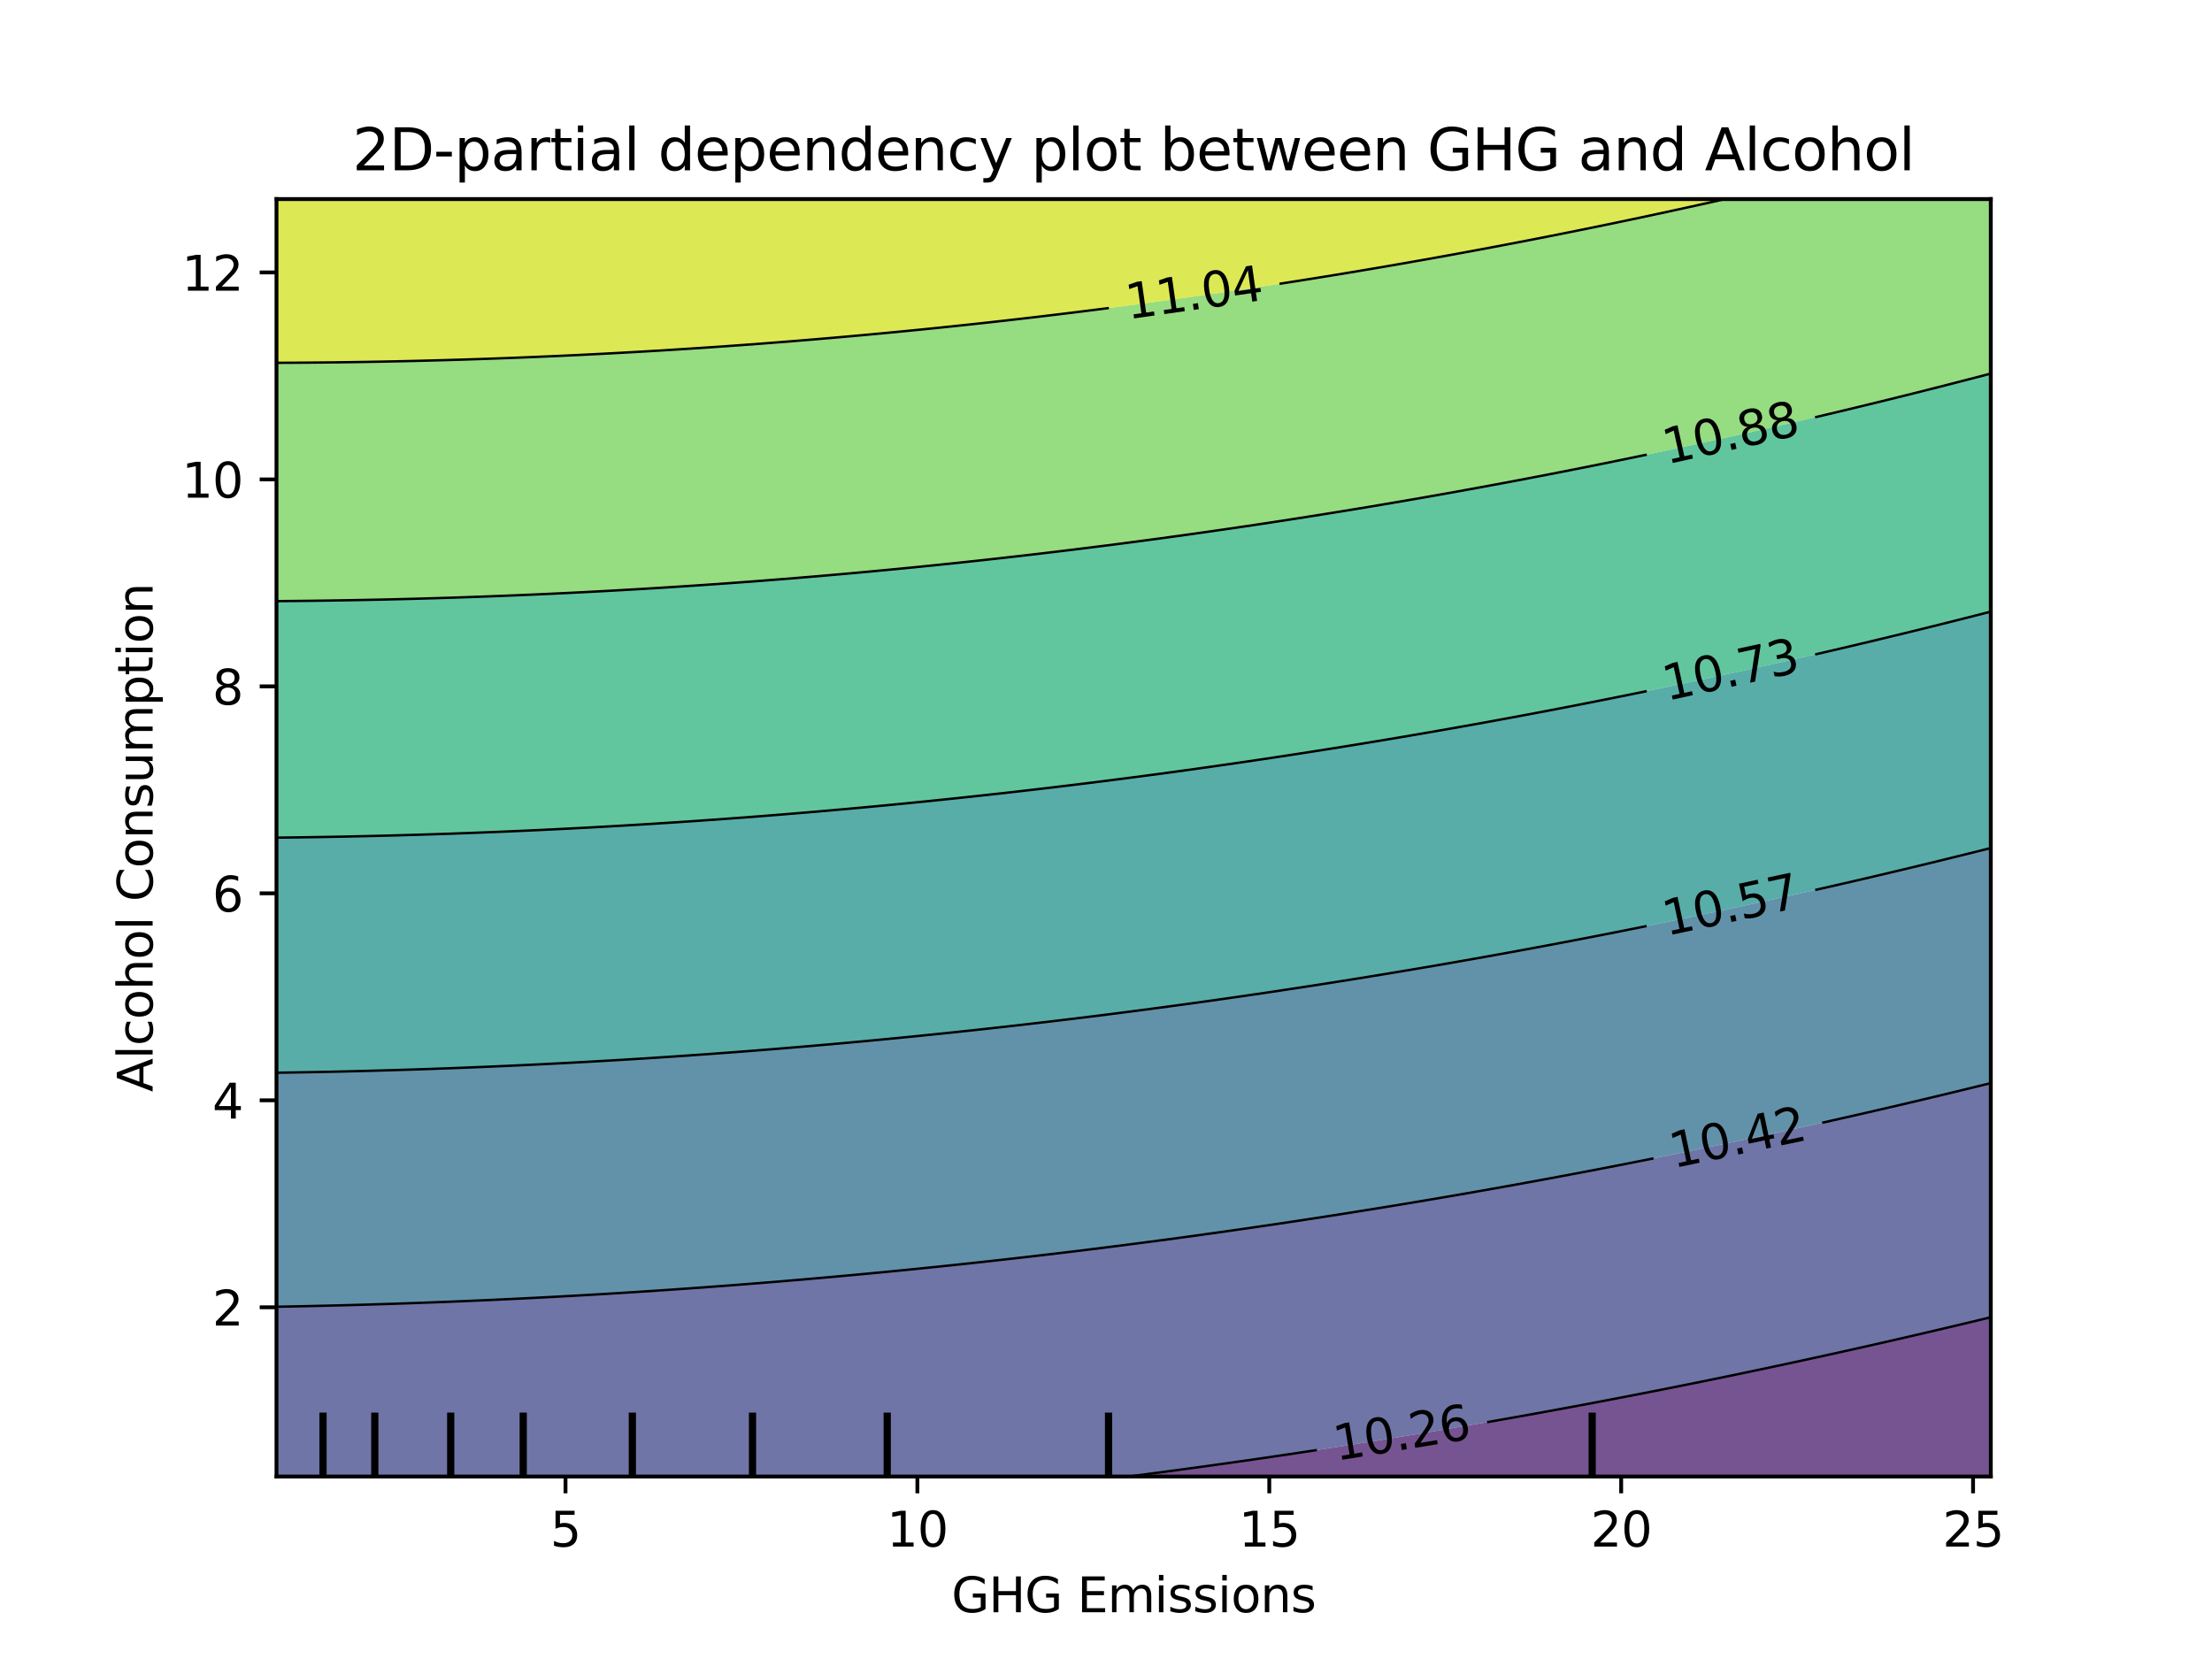 <?xml version="1.0" encoding="utf-8" standalone="no"?>
<!DOCTYPE svg PUBLIC "-//W3C//DTD SVG 1.1//EN"
  "http://www.w3.org/Graphics/SVG/1.1/DTD/svg11.dtd">
<svg xmlns:xlink="http://www.w3.org/1999/xlink" width="460.8pt" height="345.6pt" viewBox="0 0 460.8 345.6" xmlns="http://www.w3.org/2000/svg" version="1.1">
 <defs>
  <style type="text/css">*{stroke-linejoin: round; stroke-linecap: butt}</style>
 </defs>
 <g id="figure_1">
  <g id="patch_1">
   <path d="M 0 345.6 
L 460.8 345.6 
L 460.8 0 
L 0 0 
L 0 345.6 
z
" style="fill: none"/>
  </g>
  <g id="axes_1"/>
  <g id="axes_2">
   <g id="patch_2">
    <path d="M 57.6 307.584 
L 414.72 307.584 
L 414.72 41.472 
L 57.6 41.472 
L 57.6 307.584 
z
" style="fill: none"/>
   </g>
   <g id="PathCollection_1">
    <path d="M 237.964 307.584 
L 241.571 307.584 
L 245.178 307.584 
L 248.785 307.584 
L 252.393 307.584 
L 256 307.584 
L 259.607 307.584 
L 263.215 307.584 
L 266.822 307.584 
L 270.429 307.584 
L 274.036 307.584 
L 277.644 307.584 
L 281.251 307.584 
L 284.858 307.584 
L 288.465 307.584 
L 292.073 307.584 
L 295.68 307.584 
L 299.287 307.584 
L 302.895 307.584 
L 306.502 307.584 
L 310.109 307.584 
L 313.716 307.584 
L 317.324 307.584 
L 320.931 307.584 
L 324.538 307.584 
L 328.145 307.584 
L 331.753 307.584 
L 335.36 307.584 
L 338.967 307.584 
L 342.575 307.584 
L 346.182 307.584 
L 349.789 307.584 
L 353.396 307.584 
L 357.004 307.584 
L 360.611 307.584 
L 364.218 307.584 
L 367.825 307.584 
L 371.433 307.584 
L 375.04 307.584 
L 378.647 307.584 
L 382.255 307.584 
L 385.862 307.584 
L 389.469 307.584 
L 393.076 307.584 
L 396.684 307.584 
L 400.291 307.584 
L 403.898 307.584 
L 407.505 307.584 
L 411.113 307.584 
L 414.72 307.584 
L 414.72 304.896 
L 414.72 302.208 
L 414.72 299.52 
L 414.72 296.832 
L 414.72 294.144 
L 414.72 291.456 
L 414.72 288.768 
L 414.72 286.08 
L 414.72 283.392 
L 414.72 280.704 
L 414.72 278.016 
L 414.72 275.328 
L 414.72 274.406 
L 411.113 275.276 
L 410.894 275.328 
L 407.505 276.137 
L 403.898 276.989 
L 400.291 277.833 
L 399.501 278.016 
L 396.684 278.668 
L 393.076 279.495 
L 389.469 280.314 
L 387.733 280.704 
L 385.862 281.124 
L 382.255 281.926 
L 378.647 282.719 
L 375.555 283.392 
L 375.04 283.504 
L 371.433 284.28 
L 367.825 285.049 
L 364.218 285.808 
L 362.914 286.08 
L 360.611 286.56 
L 357.004 287.303 
L 353.396 288.038 
L 349.789 288.764 
L 349.769 288.768 
L 346.182 289.482 
L 342.575 290.192 
L 338.967 290.893 
L 336.04 291.456 
L 335.36 291.587 
L 331.753 292.271 
L 328.145 292.948 
L 324.538 293.617 
L 321.657 294.144 
L 320.931 294.277 
L 317.324 294.929 
L 313.716 295.573 
L 310.109 296.208 
L 306.522 296.832 
L 306.502 296.836 
L 302.895 297.455 
L 299.287 298.066 
L 295.68 298.669 
L 292.073 299.263 
L 290.494 299.52 
L 288.465 299.85 
L 284.858 300.428 
L 281.251 300.998 
L 277.644 301.561 
L 274.036 302.115 
L 273.419 302.208 
L 270.429 302.66 
L 266.822 303.198 
L 263.215 303.728 
L 259.607 304.25 
L 256 304.763 
L 255.053 304.896 
L 252.393 305.269 
L 248.785 305.766 
L 245.178 306.256 
L 241.571 306.737 
L 237.964 307.211 
L 235.07 307.584 
z
" clip-path="url(#p442346f402)" style="fill: #481b6d; fill-opacity: 0.75"/>
   </g>
   <g id="PathCollection_2">
    <path d="M 61.207 307.584 
L 64.815 307.584 
L 68.422 307.584 
L 72.029 307.584 
L 75.636 307.584 
L 79.244 307.584 
L 82.851 307.584 
L 86.458 307.584 
L 90.065 307.584 
L 93.673 307.584 
L 97.28 307.584 
L 100.887 307.584 
L 104.495 307.584 
L 108.102 307.584 
L 111.709 307.584 
L 115.316 307.584 
L 118.924 307.584 
L 122.531 307.584 
L 126.138 307.584 
L 129.745 307.584 
L 133.353 307.584 
L 136.96 307.584 
L 140.567 307.584 
L 144.175 307.584 
L 147.782 307.584 
L 151.389 307.584 
L 154.996 307.584 
L 158.604 307.584 
L 162.211 307.584 
L 165.818 307.584 
L 169.425 307.584 
L 173.033 307.584 
L 176.64 307.584 
L 180.247 307.584 
L 183.855 307.584 
L 187.462 307.584 
L 191.069 307.584 
L 194.676 307.584 
L 198.284 307.584 
L 201.891 307.584 
L 205.498 307.584 
L 209.105 307.584 
L 212.713 307.584 
L 216.32 307.584 
L 219.927 307.584 
L 223.535 307.584 
L 227.142 307.584 
L 230.749 307.584 
L 234.356 307.584 
L 235.07 307.584 
L 237.964 307.211 
L 241.571 306.737 
L 245.178 306.256 
L 248.785 305.766 
L 252.393 305.269 
L 255.053 304.896 
L 256 304.763 
L 259.607 304.25 
L 263.215 303.728 
L 266.822 303.198 
L 270.429 302.66 
L 273.419 302.208 
L 274.036 302.115 
L 277.644 301.561 
L 281.251 300.998 
L 284.858 300.428 
L 288.465 299.85 
L 290.494 299.52 
L 292.073 299.263 
L 295.68 298.669 
L 299.287 298.066 
L 302.895 297.455 
L 306.502 296.836 
L 306.522 296.832 
L 310.109 296.208 
L 313.716 295.573 
L 317.324 294.929 
L 320.931 294.277 
L 321.657 294.144 
L 324.538 293.617 
L 328.145 292.948 
L 331.753 292.271 
L 335.36 291.587 
L 336.04 291.456 
L 338.967 290.893 
L 342.575 290.192 
L 346.182 289.482 
L 349.769 288.768 
L 349.789 288.764 
L 353.396 288.038 
L 357.004 287.303 
L 360.611 286.56 
L 362.914 286.08 
L 364.218 285.808 
L 367.825 285.049 
L 371.433 284.28 
L 375.04 283.504 
L 375.555 283.392 
L 378.647 282.719 
L 382.255 281.926 
L 385.862 281.124 
L 387.733 280.704 
L 389.469 280.314 
L 393.076 279.495 
L 396.684 278.668 
L 399.501 278.016 
L 400.291 277.833 
L 403.898 276.989 
L 407.505 276.137 
L 410.894 275.328 
L 411.113 275.276 
L 414.72 274.406 
L 414.72 272.64 
L 414.72 269.952 
L 414.72 267.264 
L 414.72 264.576 
L 414.72 261.888 
L 414.72 259.2 
L 414.72 256.512 
L 414.72 253.824 
L 414.72 251.136 
L 414.72 248.448 
L 414.72 245.76 
L 414.72 243.072 
L 414.72 240.384 
L 414.72 237.696 
L 414.72 235.008 
L 414.72 232.32 
L 414.72 229.632 
L 414.72 226.944 
L 414.72 225.632 
L 411.113 226.518 
L 409.361 226.944 
L 407.505 227.395 
L 403.898 228.263 
L 400.291 229.123 
L 398.132 229.632 
L 396.684 229.974 
L 393.076 230.815 
L 389.469 231.649 
L 386.532 232.32 
L 385.862 232.473 
L 382.255 233.289 
L 378.647 234.096 
L 375.04 234.894 
L 374.52 235.008 
L 371.433 235.684 
L 367.825 236.465 
L 364.218 237.237 
L 362.05 237.696 
L 360.611 238.001 
L 357.004 238.755 
L 353.396 239.502 
L 349.789 240.239 
L 349.074 240.384 
L 346.182 240.968 
L 342.575 241.689 
L 338.967 242.401 
L 335.525 243.072 
L 335.36 243.104 
L 331.753 243.799 
L 328.145 244.485 
L 324.538 245.162 
L 321.317 245.76 
L 320.931 245.832 
L 317.324 246.492 
L 313.716 247.144 
L 310.109 247.788 
L 306.502 248.423 
L 306.356 248.448 
L 302.895 249.049 
L 299.287 249.667 
L 295.68 250.277 
L 292.073 250.878 
L 290.502 251.136 
L 288.465 251.47 
L 284.858 252.055 
L 281.251 252.63 
L 277.644 253.198 
L 274.036 253.757 
L 273.597 253.824 
L 270.429 254.307 
L 266.822 254.85 
L 263.215 255.383 
L 259.607 255.909 
L 256 256.426 
L 255.39 256.512 
L 252.393 256.935 
L 248.785 257.435 
L 245.178 257.927 
L 241.571 258.411 
L 237.964 258.886 
L 235.541 259.2 
L 234.356 259.353 
L 230.749 259.812 
L 227.142 260.263 
L 223.535 260.705 
L 219.927 261.139 
L 216.32 261.564 
L 213.524 261.888 
L 212.713 261.982 
L 209.105 262.391 
L 205.498 262.792 
L 201.891 263.185 
L 198.284 263.569 
L 194.676 263.945 
L 191.069 264.313 
L 188.436 264.576 
L 187.462 264.673 
L 183.855 265.025 
L 180.247 265.368 
L 176.64 265.703 
L 173.033 266.031 
L 169.425 266.349 
L 165.818 266.66 
L 162.211 266.963 
L 158.604 267.257 
L 158.518 267.264 
L 154.996 267.544 
L 151.389 267.822 
L 147.782 268.092 
L 144.175 268.354 
L 140.567 268.607 
L 136.96 268.853 
L 133.353 269.091 
L 129.745 269.32 
L 126.138 269.542 
L 122.531 269.755 
L 119.068 269.952 
L 118.924 269.96 
L 115.316 270.157 
L 111.709 270.346 
L 108.102 270.527 
L 104.495 270.7 
L 100.887 270.865 
L 97.28 271.022 
L 93.673 271.171 
L 90.065 271.312 
L 86.458 271.445 
L 82.851 271.57 
L 79.244 271.686 
L 75.636 271.795 
L 72.029 271.896 
L 68.422 271.989 
L 64.815 272.073 
L 61.207 272.15 
L 57.6 272.219 
L 57.6 272.64 
L 57.6 275.328 
L 57.6 278.016 
L 57.6 280.704 
L 57.6 283.392 
L 57.6 286.08 
L 57.6 288.768 
L 57.6 291.456 
L 57.6 294.144 
L 57.6 296.832 
L 57.6 299.52 
L 57.6 302.208 
L 57.6 304.896 
L 57.6 307.584 
z
" clip-path="url(#p442346f402)" style="fill: #3f4788; fill-opacity: 0.75"/>
   </g>
   <g id="PathCollection_3">
    <path d="M 61.207 272.15 
L 64.815 272.073 
L 68.422 271.989 
L 72.029 271.896 
L 75.636 271.795 
L 79.244 271.686 
L 82.851 271.57 
L 86.458 271.445 
L 90.065 271.312 
L 93.673 271.171 
L 97.28 271.022 
L 100.887 270.865 
L 104.495 270.7 
L 108.102 270.527 
L 111.709 270.346 
L 115.316 270.157 
L 118.924 269.96 
L 119.068 269.952 
L 122.531 269.755 
L 126.138 269.542 
L 129.745 269.32 
L 133.353 269.091 
L 136.96 268.853 
L 140.567 268.607 
L 144.175 268.354 
L 147.782 268.092 
L 151.389 267.822 
L 154.996 267.544 
L 158.518 267.264 
L 158.604 267.257 
L 162.211 266.963 
L 165.818 266.66 
L 169.425 266.349 
L 173.033 266.031 
L 176.64 265.703 
L 180.247 265.368 
L 183.855 265.025 
L 187.462 264.673 
L 188.436 264.576 
L 191.069 264.313 
L 194.676 263.945 
L 198.284 263.569 
L 201.891 263.185 
L 205.498 262.792 
L 209.105 262.391 
L 212.713 261.982 
L 213.524 261.888 
L 216.32 261.564 
L 219.927 261.139 
L 223.535 260.705 
L 227.142 260.263 
L 230.749 259.812 
L 234.356 259.353 
L 235.541 259.2 
L 237.964 258.886 
L 241.571 258.411 
L 245.178 257.927 
L 248.785 257.435 
L 252.393 256.935 
L 255.39 256.512 
L 256 256.426 
L 259.607 255.909 
L 263.215 255.383 
L 266.822 254.85 
L 270.429 254.307 
L 273.597 253.824 
L 274.036 253.757 
L 277.644 253.198 
L 281.251 252.63 
L 284.858 252.055 
L 288.465 251.47 
L 290.502 251.136 
L 292.073 250.878 
L 295.68 250.277 
L 299.287 249.667 
L 302.895 249.049 
L 306.356 248.448 
L 306.502 248.423 
L 310.109 247.788 
L 313.716 247.144 
L 317.324 246.492 
L 320.931 245.832 
L 321.317 245.76 
L 324.538 245.162 
L 328.145 244.485 
L 331.753 243.799 
L 335.36 243.104 
L 335.525 243.072 
L 338.967 242.401 
L 342.575 241.689 
L 346.182 240.968 
L 349.074 240.384 
L 349.789 240.239 
L 353.396 239.502 
L 357.004 238.755 
L 360.611 238.001 
L 362.05 237.696 
L 364.218 237.237 
L 367.825 236.465 
L 371.433 235.684 
L 374.52 235.008 
L 375.04 234.894 
L 378.647 234.096 
L 382.255 233.289 
L 385.862 232.473 
L 386.532 232.32 
L 389.469 231.649 
L 393.076 230.815 
L 396.684 229.974 
L 398.132 229.632 
L 400.291 229.123 
L 403.898 228.263 
L 407.505 227.395 
L 409.361 226.944 
L 411.113 226.518 
L 414.72 225.632 
L 414.72 224.256 
L 414.72 221.568 
L 414.72 218.88 
L 414.72 216.192 
L 414.72 213.504 
L 414.72 210.816 
L 414.72 208.128 
L 414.72 205.44 
L 414.72 202.752 
L 414.72 200.064 
L 414.72 197.376 
L 414.72 194.688 
L 414.72 192 
L 414.72 189.312 
L 414.72 186.624 
L 414.72 183.936 
L 414.72 181.248 
L 414.72 178.56 
L 414.72 176.659 
L 411.113 177.562 
L 407.505 178.457 
L 407.084 178.56 
L 403.898 179.342 
L 400.291 180.218 
L 396.684 181.085 
L 395.999 181.248 
L 393.076 181.943 
L 389.469 182.792 
L 385.862 183.632 
L 384.54 183.936 
L 382.255 184.462 
L 378.647 185.284 
L 375.04 186.097 
L 372.673 186.624 
L 371.433 186.9 
L 367.825 187.695 
L 364.218 188.48 
L 360.611 189.257 
L 360.353 189.312 
L 357.004 190.025 
L 353.396 190.783 
L 349.789 191.533 
L 347.517 192 
L 346.182 192.274 
L 342.575 193.006 
L 338.967 193.729 
L 335.36 194.443 
L 334.108 194.688 
L 331.753 195.148 
L 328.145 195.845 
L 324.538 196.532 
L 320.931 197.211 
L 320.042 197.376 
L 317.324 197.881 
L 313.716 198.541 
L 310.109 199.194 
L 306.502 199.837 
L 305.212 200.064 
L 302.895 200.472 
L 299.287 201.097 
L 295.68 201.714 
L 292.073 202.322 
L 289.488 202.752 
L 288.465 202.922 
L 284.858 203.513 
L 281.251 204.094 
L 277.644 204.668 
L 274.036 205.232 
L 272.688 205.44 
L 270.429 205.788 
L 266.822 206.335 
L 263.215 206.874 
L 259.607 207.403 
L 256 207.924 
L 254.567 208.128 
L 252.393 208.437 
L 248.785 208.941 
L 245.178 209.436 
L 241.571 209.922 
L 237.964 210.4 
L 234.766 210.816 
L 234.356 210.869 
L 230.749 211.33 
L 227.142 211.782 
L 223.535 212.225 
L 219.927 212.66 
L 216.32 213.087 
L 212.716 213.504 
L 212.713 213.504 
L 209.105 213.914 
L 205.498 214.314 
L 201.891 214.706 
L 198.284 215.09 
L 194.676 215.465 
L 191.069 215.832 
L 187.462 216.19 
L 187.437 216.192 
L 183.855 216.539 
L 180.247 216.88 
L 176.64 217.213 
L 173.033 217.537 
L 169.425 217.852 
L 165.818 218.159 
L 162.211 218.458 
L 158.604 218.748 
L 156.919 218.88 
L 154.996 219.03 
L 151.389 219.304 
L 147.782 219.568 
L 144.175 219.825 
L 140.567 220.073 
L 136.96 220.313 
L 133.353 220.544 
L 129.745 220.767 
L 126.138 220.981 
L 122.531 221.187 
L 118.924 221.385 
L 115.439 221.568 
L 115.316 221.574 
L 111.709 221.755 
L 108.102 221.928 
L 104.495 222.092 
L 100.887 222.248 
L 97.28 222.396 
L 93.673 222.535 
L 90.065 222.666 
L 86.458 222.788 
L 82.851 222.902 
L 79.244 223.008 
L 75.636 223.106 
L 72.029 223.195 
L 68.422 223.276 
L 64.815 223.349 
L 61.207 223.413 
L 57.6 223.469 
L 57.6 224.256 
L 57.6 226.944 
L 57.6 229.632 
L 57.6 232.32 
L 57.6 235.008 
L 57.6 237.696 
L 57.6 240.384 
L 57.6 243.072 
L 57.6 245.76 
L 57.6 248.448 
L 57.6 251.136 
L 57.6 253.824 
L 57.6 256.512 
L 57.6 259.2 
L 57.6 261.888 
L 57.6 264.576 
L 57.6 267.264 
L 57.6 269.952 
L 57.6 272.219 
z
" clip-path="url(#p442346f402)" style="fill: #2e6e8e; fill-opacity: 0.75"/>
   </g>
   <g id="PathCollection_4">
    <path d="M 61.207 223.413 
L 64.815 223.349 
L 68.422 223.276 
L 72.029 223.195 
L 75.636 223.106 
L 79.244 223.008 
L 82.851 222.902 
L 86.458 222.788 
L 90.065 222.666 
L 93.673 222.535 
L 97.28 222.396 
L 100.887 222.248 
L 104.495 222.092 
L 108.102 221.928 
L 111.709 221.755 
L 115.316 221.574 
L 115.439 221.568 
L 118.924 221.385 
L 122.531 221.187 
L 126.138 220.981 
L 129.745 220.767 
L 133.353 220.544 
L 136.96 220.313 
L 140.567 220.073 
L 144.175 219.825 
L 147.782 219.568 
L 151.389 219.304 
L 154.996 219.03 
L 156.919 218.88 
L 158.604 218.748 
L 162.211 218.458 
L 165.818 218.159 
L 169.425 217.852 
L 173.033 217.537 
L 176.64 217.213 
L 180.247 216.88 
L 183.855 216.539 
L 187.437 216.192 
L 187.462 216.19 
L 191.069 215.832 
L 194.676 215.465 
L 198.284 215.09 
L 201.891 214.706 
L 205.498 214.314 
L 209.105 213.914 
L 212.713 213.504 
L 212.716 213.504 
L 216.32 213.087 
L 219.927 212.66 
L 223.535 212.225 
L 227.142 211.782 
L 230.749 211.33 
L 234.356 210.869 
L 234.766 210.816 
L 237.964 210.4 
L 241.571 209.922 
L 245.178 209.436 
L 248.785 208.941 
L 252.393 208.437 
L 254.567 208.128 
L 256 207.924 
L 259.607 207.403 
L 263.215 206.874 
L 266.822 206.335 
L 270.429 205.788 
L 272.688 205.44 
L 274.036 205.232 
L 277.644 204.668 
L 281.251 204.094 
L 284.858 203.513 
L 288.465 202.922 
L 289.488 202.752 
L 292.073 202.322 
L 295.68 201.714 
L 299.287 201.097 
L 302.895 200.472 
L 305.212 200.064 
L 306.502 199.837 
L 310.109 199.194 
L 313.716 198.541 
L 317.324 197.881 
L 320.042 197.376 
L 320.931 197.211 
L 324.538 196.532 
L 328.145 195.845 
L 331.753 195.148 
L 334.108 194.688 
L 335.36 194.443 
L 338.967 193.729 
L 342.575 193.006 
L 346.182 192.274 
L 347.517 192 
L 349.789 191.533 
L 353.396 190.783 
L 357.004 190.025 
L 360.353 189.312 
L 360.611 189.257 
L 364.218 188.48 
L 367.825 187.695 
L 371.433 186.9 
L 372.673 186.624 
L 375.04 186.097 
L 378.647 185.284 
L 382.255 184.462 
L 384.54 183.936 
L 385.862 183.632 
L 389.469 182.792 
L 393.076 181.943 
L 395.999 181.248 
L 396.684 181.085 
L 400.291 180.218 
L 403.898 179.342 
L 407.084 178.56 
L 407.505 178.457 
L 411.113 177.562 
L 414.72 176.659 
L 414.72 175.872 
L 414.72 173.184 
L 414.72 170.496 
L 414.72 167.808 
L 414.72 165.12 
L 414.72 162.432 
L 414.72 159.744 
L 414.72 157.056 
L 414.72 154.368 
L 414.72 151.68 
L 414.72 148.992 
L 414.72 146.304 
L 414.72 143.616 
L 414.72 140.928 
L 414.72 138.24 
L 414.72 135.552 
L 414.72 132.864 
L 414.72 130.176 
L 414.72 127.488 
L 414.72 127.413 
L 414.428 127.488 
L 411.113 128.336 
L 407.505 129.248 
L 403.898 130.152 
L 403.801 130.176 
L 400.291 131.046 
L 396.684 131.93 
L 393.076 132.805 
L 392.831 132.864 
L 389.469 133.671 
L 385.862 134.527 
L 382.255 135.374 
L 381.487 135.552 
L 378.647 136.211 
L 375.04 137.039 
L 371.433 137.858 
L 369.729 138.24 
L 367.825 138.667 
L 364.218 139.467 
L 360.611 140.258 
L 357.516 140.928 
L 357.004 141.039 
L 353.396 141.811 
L 349.789 142.574 
L 346.182 143.327 
L 344.783 143.616 
L 342.575 144.072 
L 338.967 144.807 
L 335.36 145.532 
L 331.753 146.249 
L 331.473 146.304 
L 328.145 146.956 
L 324.538 147.655 
L 320.931 148.344 
L 317.491 148.992 
L 317.324 149.023 
L 313.716 149.694 
L 310.109 150.356 
L 306.502 151.008 
L 302.895 151.651 
L 302.731 151.68 
L 299.287 152.285 
L 295.68 152.91 
L 292.073 153.526 
L 288.465 154.133 
L 287.05 154.368 
L 284.858 154.731 
L 281.251 155.32 
L 277.644 155.9 
L 274.036 156.47 
L 270.429 157.032 
L 270.272 157.056 
L 266.822 157.584 
L 263.215 158.128 
L 259.607 158.663 
L 256 159.188 
L 252.393 159.705 
L 252.116 159.744 
L 248.785 160.213 
L 245.178 160.711 
L 241.571 161.201 
L 237.964 161.682 
L 234.356 162.154 
L 232.19 162.432 
L 230.749 162.617 
L 227.142 163.071 
L 223.535 163.516 
L 219.927 163.952 
L 216.32 164.38 
L 212.713 164.798 
L 209.878 165.12 
L 209.105 165.208 
L 205.498 165.608 
L 201.891 166 
L 198.284 166.383 
L 194.676 166.758 
L 191.069 167.123 
L 187.462 167.48 
L 184.055 167.808 
L 183.855 167.827 
L 180.247 168.166 
L 176.64 168.496 
L 173.033 168.818 
L 169.425 169.13 
L 165.818 169.434 
L 162.211 169.729 
L 158.604 170.015 
L 154.996 170.293 
L 152.267 170.496 
L 151.389 170.561 
L 147.782 170.821 
L 144.175 171.073 
L 140.567 171.315 
L 136.96 171.549 
L 133.353 171.774 
L 129.745 171.99 
L 126.138 172.198 
L 122.531 172.397 
L 118.924 172.587 
L 115.316 172.769 
L 111.709 172.942 
L 108.102 173.106 
L 106.288 173.184 
L 104.495 173.261 
L 100.887 173.408 
L 97.28 173.546 
L 93.673 173.676 
L 90.065 173.797 
L 86.458 173.909 
L 82.851 174.013 
L 79.244 174.107 
L 75.636 174.194 
L 72.029 174.271 
L 68.422 174.341 
L 64.815 174.401 
L 61.207 174.453 
L 57.6 174.496 
L 57.6 175.872 
L 57.6 178.56 
L 57.6 181.248 
L 57.6 183.936 
L 57.6 186.624 
L 57.6 189.312 
L 57.6 192 
L 57.6 194.688 
L 57.6 197.376 
L 57.6 200.064 
L 57.6 202.752 
L 57.6 205.44 
L 57.6 208.128 
L 57.6 210.816 
L 57.6 213.504 
L 57.6 216.192 
L 57.6 218.88 
L 57.6 221.568 
L 57.6 223.469 
z
" clip-path="url(#p442346f402)" style="fill: #21918c; fill-opacity: 0.75"/>
   </g>
   <g id="PathCollection_5">
    <path d="M 61.207 174.453 
L 64.815 174.401 
L 68.422 174.341 
L 72.029 174.271 
L 75.636 174.194 
L 79.244 174.107 
L 82.851 174.013 
L 86.458 173.909 
L 90.065 173.797 
L 93.673 173.676 
L 97.28 173.546 
L 100.887 173.408 
L 104.495 173.261 
L 106.288 173.184 
L 108.102 173.106 
L 111.709 172.942 
L 115.316 172.769 
L 118.924 172.587 
L 122.531 172.397 
L 126.138 172.198 
L 129.745 171.99 
L 133.353 171.774 
L 136.96 171.549 
L 140.567 171.315 
L 144.175 171.073 
L 147.782 170.821 
L 151.389 170.561 
L 152.267 170.496 
L 154.996 170.293 
L 158.604 170.015 
L 162.211 169.729 
L 165.818 169.434 
L 169.425 169.13 
L 173.033 168.818 
L 176.64 168.496 
L 180.247 168.166 
L 183.855 167.827 
L 184.055 167.808 
L 187.462 167.48 
L 191.069 167.123 
L 194.676 166.758 
L 198.284 166.383 
L 201.891 166 
L 205.498 165.608 
L 209.105 165.208 
L 209.878 165.12 
L 212.713 164.798 
L 216.32 164.38 
L 219.927 163.952 
L 223.535 163.516 
L 227.142 163.071 
L 230.749 162.617 
L 232.19 162.432 
L 234.356 162.154 
L 237.964 161.682 
L 241.571 161.201 
L 245.178 160.711 
L 248.785 160.213 
L 252.116 159.744 
L 252.393 159.705 
L 256 159.188 
L 259.607 158.663 
L 263.215 158.128 
L 266.822 157.584 
L 270.272 157.056 
L 270.429 157.032 
L 274.036 156.47 
L 277.644 155.9 
L 281.251 155.32 
L 284.858 154.731 
L 287.05 154.368 
L 288.465 154.133 
L 292.073 153.526 
L 295.68 152.91 
L 299.287 152.285 
L 302.731 151.68 
L 302.895 151.651 
L 306.502 151.008 
L 310.109 150.356 
L 313.716 149.694 
L 317.324 149.023 
L 317.491 148.992 
L 320.931 148.344 
L 324.538 147.655 
L 328.145 146.956 
L 331.473 146.304 
L 331.753 146.249 
L 335.36 145.532 
L 338.967 144.807 
L 342.575 144.072 
L 344.783 143.616 
L 346.182 143.327 
L 349.789 142.574 
L 353.396 141.811 
L 357.004 141.039 
L 357.516 140.928 
L 360.611 140.258 
L 364.218 139.467 
L 367.825 138.667 
L 369.729 138.24 
L 371.433 137.858 
L 375.04 137.039 
L 378.647 136.211 
L 381.487 135.552 
L 382.255 135.374 
L 385.862 134.527 
L 389.469 133.671 
L 392.831 132.864 
L 393.076 132.805 
L 396.684 131.93 
L 400.291 131.046 
L 403.801 130.176 
L 403.898 130.152 
L 407.505 129.248 
L 411.113 128.336 
L 414.428 127.488 
L 414.72 127.413 
L 414.72 124.8 
L 414.72 122.112 
L 414.72 119.424 
L 414.72 116.736 
L 414.72 114.048 
L 414.72 111.36 
L 414.72 108.672 
L 414.72 105.984 
L 414.72 103.296 
L 414.72 100.608 
L 414.72 97.92 
L 414.72 95.232 
L 414.72 92.544 
L 414.72 89.856 
L 414.72 87.168 
L 414.72 84.48 
L 414.72 81.792 
L 414.72 79.104 
L 414.72 77.819 
L 411.113 78.762 
L 409.788 79.104 
L 407.505 79.694 
L 403.898 80.617 
L 400.291 81.53 
L 399.243 81.792 
L 396.684 82.433 
L 393.076 83.326 
L 389.469 84.209 
L 388.353 84.48 
L 385.862 85.083 
L 382.255 85.947 
L 378.647 86.801 
L 377.082 87.168 
L 375.04 87.646 
L 371.433 88.481 
L 367.825 89.306 
L 365.391 89.856 
L 364.218 90.121 
L 360.611 90.927 
L 357.004 91.723 
L 353.396 92.509 
L 353.236 92.544 
L 349.789 93.286 
L 346.182 94.053 
L 342.575 94.811 
L 340.544 95.232 
L 338.967 95.559 
L 335.36 96.297 
L 331.753 97.026 
L 328.145 97.746 
L 327.259 97.92 
L 324.538 98.455 
L 320.931 99.155 
L 317.324 99.846 
L 313.716 100.528 
L 313.285 100.608 
L 310.109 101.199 
L 306.502 101.861 
L 302.895 102.514 
L 299.287 103.158 
L 298.501 103.296 
L 295.68 103.792 
L 292.073 104.416 
L 288.465 105.031 
L 284.858 105.637 
L 282.758 105.984 
L 281.251 106.233 
L 277.644 106.82 
L 274.036 107.397 
L 270.429 107.965 
L 266.822 108.524 
L 265.852 108.672 
L 263.215 109.074 
L 259.607 109.614 
L 256 110.144 
L 252.393 110.666 
L 248.785 111.178 
L 247.481 111.36 
L 245.178 111.681 
L 241.571 112.174 
L 237.964 112.659 
L 234.356 113.134 
L 230.749 113.6 
L 227.207 114.048 
L 227.142 114.056 
L 223.535 114.503 
L 219.927 114.941 
L 216.32 115.37 
L 212.713 115.79 
L 209.105 116.2 
L 205.498 116.602 
L 204.263 116.736 
L 201.891 116.994 
L 198.284 117.377 
L 194.676 117.75 
L 191.069 118.115 
L 187.462 118.47 
L 183.855 118.816 
L 180.247 119.154 
L 177.273 119.424 
L 176.64 119.482 
L 173.033 119.8 
L 169.425 120.11 
L 165.818 120.411 
L 162.211 120.702 
L 158.604 120.985 
L 154.996 121.258 
L 151.389 121.522 
L 147.782 121.777 
L 144.175 122.024 
L 142.83 122.112 
L 140.567 122.261 
L 136.96 122.489 
L 133.353 122.708 
L 129.745 122.917 
L 126.138 123.118 
L 122.531 123.31 
L 118.924 123.493 
L 115.316 123.667 
L 111.709 123.832 
L 108.102 123.987 
L 104.495 124.134 
L 100.887 124.272 
L 97.28 124.401 
L 93.673 124.521 
L 90.065 124.632 
L 86.458 124.733 
L 83.871 124.8 
L 82.851 124.826 
L 79.244 124.91 
L 75.636 124.985 
L 72.029 125.051 
L 68.422 125.108 
L 64.815 125.156 
L 61.207 125.195 
L 57.6 125.225 
L 57.6 127.488 
L 57.6 130.176 
L 57.6 132.864 
L 57.6 135.552 
L 57.6 138.24 
L 57.6 140.928 
L 57.6 143.616 
L 57.6 146.304 
L 57.6 148.992 
L 57.6 151.68 
L 57.6 154.368 
L 57.6 157.056 
L 57.6 159.744 
L 57.6 162.432 
L 57.6 165.12 
L 57.6 167.808 
L 57.6 170.496 
L 57.6 173.184 
L 57.6 174.496 
z
" clip-path="url(#p442346f402)" style="fill: #2db27d; fill-opacity: 0.75"/>
   </g>
   <g id="PathCollection_6">
    <path d="M 61.207 125.195 
L 64.815 125.156 
L 68.422 125.108 
L 72.029 125.051 
L 75.636 124.985 
L 79.244 124.91 
L 82.851 124.826 
L 83.871 124.8 
L 86.458 124.733 
L 90.065 124.632 
L 93.673 124.521 
L 97.28 124.401 
L 100.887 124.272 
L 104.495 124.134 
L 108.102 123.987 
L 111.709 123.832 
L 115.316 123.667 
L 118.924 123.493 
L 122.531 123.31 
L 126.138 123.118 
L 129.745 122.917 
L 133.353 122.708 
L 136.96 122.489 
L 140.567 122.261 
L 142.83 122.112 
L 144.175 122.024 
L 147.782 121.777 
L 151.389 121.522 
L 154.996 121.258 
L 158.604 120.985 
L 162.211 120.702 
L 165.818 120.411 
L 169.425 120.11 
L 173.033 119.8 
L 176.64 119.482 
L 177.273 119.424 
L 180.247 119.154 
L 183.855 118.816 
L 187.462 118.47 
L 191.069 118.115 
L 194.676 117.75 
L 198.284 117.377 
L 201.891 116.994 
L 204.263 116.736 
L 205.498 116.602 
L 209.105 116.2 
L 212.713 115.79 
L 216.32 115.37 
L 219.927 114.941 
L 223.535 114.503 
L 227.142 114.056 
L 227.207 114.048 
L 230.749 113.6 
L 234.356 113.134 
L 237.964 112.659 
L 241.571 112.174 
L 245.178 111.681 
L 247.481 111.36 
L 248.785 111.178 
L 252.393 110.666 
L 256 110.144 
L 259.607 109.614 
L 263.215 109.074 
L 265.852 108.672 
L 266.822 108.524 
L 270.429 107.965 
L 274.036 107.397 
L 277.644 106.82 
L 281.251 106.233 
L 282.758 105.984 
L 284.858 105.637 
L 288.465 105.031 
L 292.073 104.416 
L 295.68 103.792 
L 298.501 103.296 
L 299.287 103.158 
L 302.895 102.514 
L 306.502 101.861 
L 310.109 101.199 
L 313.285 100.608 
L 313.716 100.528 
L 317.324 99.846 
L 320.931 99.155 
L 324.538 98.455 
L 327.259 97.92 
L 328.145 97.746 
L 331.753 97.026 
L 335.36 96.297 
L 338.967 95.559 
L 340.544 95.232 
L 342.575 94.811 
L 346.182 94.053 
L 349.789 93.286 
L 353.236 92.544 
L 353.396 92.509 
L 357.004 91.723 
L 360.611 90.927 
L 364.218 90.121 
L 365.391 89.856 
L 367.825 89.306 
L 371.433 88.481 
L 375.04 87.646 
L 377.082 87.168 
L 378.647 86.801 
L 382.255 85.947 
L 385.862 85.083 
L 388.353 84.48 
L 389.469 84.209 
L 393.076 83.326 
L 396.684 82.433 
L 399.243 81.792 
L 400.291 81.53 
L 403.898 80.617 
L 407.505 79.694 
L 409.788 79.104 
L 411.113 78.762 
L 414.72 77.819 
L 414.72 76.416 
L 414.72 73.728 
L 414.72 71.04 
L 414.72 68.352 
L 414.72 65.664 
L 414.72 62.976 
L 414.72 60.288 
L 414.72 57.6 
L 414.72 54.912 
L 414.72 52.224 
L 414.72 49.536 
L 414.72 46.848 
L 414.72 44.16 
L 414.72 41.472 
L 411.113 41.472 
L 407.505 41.472 
L 403.898 41.472 
L 400.291 41.472 
L 396.684 41.472 
L 393.076 41.472 
L 389.469 41.472 
L 385.862 41.472 
L 382.255 41.472 
L 378.647 41.472 
L 375.04 41.472 
L 371.433 41.472 
L 367.825 41.472 
L 364.218 41.472 
L 360.611 41.472 
L 359.336 41.472 
L 357.004 41.997 
L 353.396 42.799 
L 349.789 43.591 
L 347.164 44.16 
L 346.182 44.373 
L 342.575 45.145 
L 338.967 45.907 
L 335.36 46.659 
L 334.441 46.848 
L 331.753 47.401 
L 328.145 48.133 
L 324.538 48.856 
L 321.094 49.536 
L 320.931 49.568 
L 317.324 50.271 
L 313.716 50.963 
L 310.109 51.646 
L 307.013 52.224 
L 306.502 52.319 
L 302.895 52.982 
L 299.287 53.636 
L 295.68 54.279 
L 292.08 54.912 
L 292.073 54.913 
L 288.465 55.537 
L 284.858 56.151 
L 281.251 56.756 
L 277.644 57.351 
L 276.107 57.6 
L 274.036 57.936 
L 270.429 58.511 
L 266.822 59.077 
L 263.215 59.633 
L 259.607 60.179 
L 258.874 60.288 
L 256 60.715 
L 252.393 61.242 
L 248.785 61.759 
L 245.178 62.267 
L 241.571 62.765 
L 240.013 62.976 
L 237.964 63.253 
L 234.356 63.732 
L 230.749 64.201 
L 227.142 64.661 
L 223.535 65.111 
L 219.927 65.551 
L 218.981 65.664 
L 216.32 65.982 
L 212.713 66.403 
L 209.105 66.814 
L 205.498 67.217 
L 201.891 67.609 
L 198.284 67.992 
L 194.811 68.352 
L 194.676 68.366 
L 191.069 68.73 
L 187.462 69.084 
L 183.855 69.429 
L 180.247 69.765 
L 176.64 70.091 
L 173.033 70.408 
L 169.425 70.715 
L 165.818 71.013 
L 165.477 71.04 
L 162.211 71.301 
L 158.604 71.58 
L 154.996 71.849 
L 151.389 72.109 
L 147.782 72.36 
L 144.175 72.601 
L 140.567 72.832 
L 136.96 73.055 
L 133.353 73.268 
L 129.745 73.471 
L 126.138 73.666 
L 124.92 73.728 
L 122.531 73.85 
L 118.924 74.026 
L 115.316 74.192 
L 111.709 74.348 
L 108.102 74.496 
L 104.495 74.634 
L 100.887 74.762 
L 97.28 74.882 
L 93.673 74.992 
L 90.065 75.092 
L 86.458 75.184 
L 82.851 75.266 
L 79.244 75.338 
L 75.636 75.402 
L 72.029 75.456 
L 68.422 75.501 
L 64.815 75.536 
L 61.207 75.562 
L 57.6 75.579 
L 57.6 76.416 
L 57.6 79.104 
L 57.6 81.792 
L 57.6 84.48 
L 57.6 87.168 
L 57.6 89.856 
L 57.6 92.544 
L 57.6 95.232 
L 57.6 97.92 
L 57.6 100.608 
L 57.6 103.296 
L 57.6 105.984 
L 57.6 108.672 
L 57.6 111.36 
L 57.6 114.048 
L 57.6 116.736 
L 57.6 119.424 
L 57.6 122.112 
L 57.6 124.8 
L 57.6 125.225 
z
" clip-path="url(#p442346f402)" style="fill: #73d056; fill-opacity: 0.75"/>
   </g>
   <g id="PathCollection_7">
    <path d="M 61.207 75.562 
L 64.815 75.536 
L 68.422 75.501 
L 72.029 75.456 
L 75.636 75.402 
L 79.244 75.338 
L 82.851 75.266 
L 86.458 75.184 
L 90.065 75.092 
L 93.673 74.992 
L 97.28 74.882 
L 100.887 74.762 
L 104.495 74.634 
L 108.102 74.496 
L 111.709 74.348 
L 115.316 74.192 
L 118.924 74.026 
L 122.531 73.85 
L 124.92 73.728 
L 126.138 73.666 
L 129.745 73.471 
L 133.353 73.268 
L 136.96 73.055 
L 140.567 72.832 
L 144.175 72.601 
L 147.782 72.36 
L 151.389 72.109 
L 154.996 71.849 
L 158.604 71.58 
L 162.211 71.301 
L 165.477 71.04 
L 165.818 71.013 
L 169.425 70.715 
L 173.033 70.408 
L 176.64 70.091 
L 180.247 69.765 
L 183.855 69.429 
L 187.462 69.084 
L 191.069 68.73 
L 194.676 68.366 
L 194.811 68.352 
L 198.284 67.992 
L 201.891 67.609 
L 205.498 67.217 
L 209.105 66.814 
L 212.713 66.403 
L 216.32 65.982 
L 218.981 65.664 
L 219.927 65.551 
L 223.535 65.111 
L 227.142 64.661 
L 230.749 64.201 
L 234.356 63.732 
L 237.964 63.253 
L 240.013 62.976 
L 241.571 62.765 
L 245.178 62.267 
L 248.785 61.759 
L 252.393 61.242 
L 256 60.715 
L 258.874 60.288 
L 259.607 60.179 
L 263.215 59.633 
L 266.822 59.077 
L 270.429 58.511 
L 274.036 57.936 
L 276.107 57.6 
L 277.644 57.351 
L 281.251 56.756 
L 284.858 56.151 
L 288.465 55.537 
L 292.073 54.913 
L 292.08 54.912 
L 295.68 54.279 
L 299.287 53.636 
L 302.895 52.982 
L 306.502 52.319 
L 307.013 52.224 
L 310.109 51.646 
L 313.716 50.963 
L 317.324 50.271 
L 320.931 49.568 
L 321.094 49.536 
L 324.538 48.856 
L 328.145 48.133 
L 331.753 47.401 
L 334.441 46.848 
L 335.36 46.659 
L 338.967 45.907 
L 342.575 45.145 
L 346.182 44.373 
L 347.164 44.16 
L 349.789 43.591 
L 353.396 42.799 
L 357.004 41.997 
L 359.336 41.472 
L 357.004 41.472 
L 353.396 41.472 
L 349.789 41.472 
L 346.182 41.472 
L 342.575 41.472 
L 338.967 41.472 
L 335.36 41.472 
L 331.753 41.472 
L 328.145 41.472 
L 324.538 41.472 
L 320.931 41.472 
L 317.324 41.472 
L 313.716 41.472 
L 310.109 41.472 
L 306.502 41.472 
L 302.895 41.472 
L 299.287 41.472 
L 295.68 41.472 
L 292.073 41.472 
L 288.465 41.472 
L 284.858 41.472 
L 281.251 41.472 
L 277.644 41.472 
L 274.036 41.472 
L 270.429 41.472 
L 266.822 41.472 
L 263.215 41.472 
L 259.607 41.472 
L 256 41.472 
L 252.393 41.472 
L 248.785 41.472 
L 245.178 41.472 
L 241.571 41.472 
L 237.964 41.472 
L 234.356 41.472 
L 230.749 41.472 
L 227.142 41.472 
L 223.535 41.472 
L 219.927 41.472 
L 216.32 41.472 
L 212.713 41.472 
L 209.105 41.472 
L 205.498 41.472 
L 201.891 41.472 
L 198.284 41.472 
L 194.676 41.472 
L 191.069 41.472 
L 187.462 41.472 
L 183.855 41.472 
L 180.247 41.472 
L 176.64 41.472 
L 173.033 41.472 
L 169.425 41.472 
L 165.818 41.472 
L 162.211 41.472 
L 158.604 41.472 
L 154.996 41.472 
L 151.389 41.472 
L 147.782 41.472 
L 144.175 41.472 
L 140.567 41.472 
L 136.96 41.472 
L 133.353 41.472 
L 129.745 41.472 
L 126.138 41.472 
L 122.531 41.472 
L 118.924 41.472 
L 115.316 41.472 
L 111.709 41.472 
L 108.102 41.472 
L 104.495 41.472 
L 100.887 41.472 
L 97.28 41.472 
L 93.673 41.472 
L 90.065 41.472 
L 86.458 41.472 
L 82.851 41.472 
L 79.244 41.472 
L 75.636 41.472 
L 72.029 41.472 
L 68.422 41.472 
L 64.815 41.472 
L 61.207 41.472 
L 57.6 41.472 
L 57.6 44.16 
L 57.6 46.848 
L 57.6 49.536 
L 57.6 52.224 
L 57.6 54.912 
L 57.6 57.6 
L 57.6 60.288 
L 57.6 62.976 
L 57.6 65.664 
L 57.6 68.352 
L 57.6 71.04 
L 57.6 73.728 
L 57.6 75.579 
z
" clip-path="url(#p442346f402)" style="fill: #d0e11c; fill-opacity: 0.75"/>
   </g>
   <g id="matplotlib.axis_1">
    <g id="xtick_1">
     <g id="line2d_1">
      <defs>
       <path id="m73a3fd7bf9" d="M 0 0 
L 0 3.5 
" style="stroke: #000000; stroke-width: 0.8"/>
      </defs>
      <g>
       <use xlink:href="#m73a3fd7bf9" x="117.804" y="307.584" style="stroke: #000000; stroke-width: 0.8"/>
      </g>
     </g>
     <g id="text_1">
      <!-- 5 -->
      <g transform="translate(114.623 322.182) scale(0.1 -0.1)">
       <defs>
        <path id="DejaVuSans-35" d="M 691 4666 
L 3169 4666 
L 3169 4134 
L 1269 4134 
L 1269 2991 
Q 1406 3038 1543 3061 
Q 1681 3084 1819 3084 
Q 2600 3084 3056 2656 
Q 3513 2228 3513 1497 
Q 3513 744 3044 326 
Q 2575 -91 1722 -91 
Q 1428 -91 1123 -41 
Q 819 9 494 109 
L 494 744 
Q 775 591 1075 516 
Q 1375 441 1709 441 
Q 2250 441 2565 725 
Q 2881 1009 2881 1497 
Q 2881 1984 2565 2268 
Q 2250 2553 1709 2553 
Q 1456 2553 1204 2497 
Q 953 2441 691 2322 
L 691 4666 
z
" transform="scale(0.016)"/>
       </defs>
       <use xlink:href="#DejaVuSans-35"/>
      </g>
     </g>
    </g>
    <g id="xtick_2">
     <g id="line2d_2">
      <g>
       <use xlink:href="#m73a3fd7bf9" x="191.109" y="307.584" style="stroke: #000000; stroke-width: 0.8"/>
      </g>
     </g>
     <g id="text_2">
      <!-- 10 -->
      <g transform="translate(184.747 322.182) scale(0.1 -0.1)">
       <defs>
        <path id="DejaVuSans-31" d="M 794 531 
L 1825 531 
L 1825 4091 
L 703 3866 
L 703 4441 
L 1819 4666 
L 2450 4666 
L 2450 531 
L 3481 531 
L 3481 0 
L 794 0 
L 794 531 
z
" transform="scale(0.016)"/>
        <path id="DejaVuSans-30" d="M 2034 4250 
Q 1547 4250 1301 3770 
Q 1056 3291 1056 2328 
Q 1056 1369 1301 889 
Q 1547 409 2034 409 
Q 2525 409 2770 889 
Q 3016 1369 3016 2328 
Q 3016 3291 2770 3770 
Q 2525 4250 2034 4250 
z
M 2034 4750 
Q 2819 4750 3233 4129 
Q 3647 3509 3647 2328 
Q 3647 1150 3233 529 
Q 2819 -91 2034 -91 
Q 1250 -91 836 529 
Q 422 1150 422 2328 
Q 422 3509 836 4129 
Q 1250 4750 2034 4750 
z
" transform="scale(0.016)"/>
       </defs>
       <use xlink:href="#DejaVuSans-31"/>
       <use xlink:href="#DejaVuSans-30" x="63.623"/>
      </g>
     </g>
    </g>
    <g id="xtick_3">
     <g id="line2d_3">
      <g>
       <use xlink:href="#m73a3fd7bf9" x="264.415" y="307.584" style="stroke: #000000; stroke-width: 0.8"/>
      </g>
     </g>
     <g id="text_3">
      <!-- 15 -->
      <g transform="translate(258.052 322.182) scale(0.1 -0.1)">
       <use xlink:href="#DejaVuSans-31"/>
       <use xlink:href="#DejaVuSans-35" x="63.623"/>
      </g>
     </g>
    </g>
    <g id="xtick_4">
     <g id="line2d_4">
      <g>
       <use xlink:href="#m73a3fd7bf9" x="337.72" y="307.584" style="stroke: #000000; stroke-width: 0.8"/>
      </g>
     </g>
     <g id="text_4">
      <!-- 20 -->
      <g transform="translate(331.358 322.182) scale(0.1 -0.1)">
       <defs>
        <path id="DejaVuSans-32" d="M 1228 531 
L 3431 531 
L 3431 0 
L 469 0 
L 469 531 
Q 828 903 1448 1529 
Q 2069 2156 2228 2338 
Q 2531 2678 2651 2914 
Q 2772 3150 2772 3378 
Q 2772 3750 2511 3984 
Q 2250 4219 1831 4219 
Q 1534 4219 1204 4116 
Q 875 4013 500 3803 
L 500 4441 
Q 881 4594 1212 4672 
Q 1544 4750 1819 4750 
Q 2544 4750 2975 4387 
Q 3406 4025 3406 3419 
Q 3406 3131 3298 2873 
Q 3191 2616 2906 2266 
Q 2828 2175 2409 1742 
Q 1991 1309 1228 531 
z
" transform="scale(0.016)"/>
       </defs>
       <use xlink:href="#DejaVuSans-32"/>
       <use xlink:href="#DejaVuSans-30" x="63.623"/>
      </g>
     </g>
    </g>
    <g id="xtick_5">
     <g id="line2d_5">
      <g>
       <use xlink:href="#m73a3fd7bf9" x="411.025" y="307.584" style="stroke: #000000; stroke-width: 0.8"/>
      </g>
     </g>
     <g id="text_5">
      <!-- 25 -->
      <g transform="translate(404.663 322.182) scale(0.1 -0.1)">
       <use xlink:href="#DejaVuSans-32"/>
       <use xlink:href="#DejaVuSans-35" x="63.623"/>
      </g>
     </g>
    </g>
    <g id="text_6">
     <!-- GHG Emissions -->
     <g transform="translate(198.212 335.861) scale(0.1 -0.1)">
      <defs>
       <path id="DejaVuSans-47" d="M 3809 666 
L 3809 1919 
L 2778 1919 
L 2778 2438 
L 4434 2438 
L 4434 434 
Q 4069 175 3628 42 
Q 3188 -91 2688 -91 
Q 1594 -91 976 548 
Q 359 1188 359 2328 
Q 359 3472 976 4111 
Q 1594 4750 2688 4750 
Q 3144 4750 3555 4637 
Q 3966 4525 4313 4306 
L 4313 3634 
Q 3963 3931 3569 4081 
Q 3175 4231 2741 4231 
Q 1884 4231 1454 3753 
Q 1025 3275 1025 2328 
Q 1025 1384 1454 906 
Q 1884 428 2741 428 
Q 3075 428 3337 486 
Q 3600 544 3809 666 
z
" transform="scale(0.016)"/>
       <path id="DejaVuSans-48" d="M 628 4666 
L 1259 4666 
L 1259 2753 
L 3553 2753 
L 3553 4666 
L 4184 4666 
L 4184 0 
L 3553 0 
L 3553 2222 
L 1259 2222 
L 1259 0 
L 628 0 
L 628 4666 
z
" transform="scale(0.016)"/>
       <path id="DejaVuSans-20" transform="scale(0.016)"/>
       <path id="DejaVuSans-45" d="M 628 4666 
L 3578 4666 
L 3578 4134 
L 1259 4134 
L 1259 2753 
L 3481 2753 
L 3481 2222 
L 1259 2222 
L 1259 531 
L 3634 531 
L 3634 0 
L 628 0 
L 628 4666 
z
" transform="scale(0.016)"/>
       <path id="DejaVuSans-6d" d="M 3328 2828 
Q 3544 3216 3844 3400 
Q 4144 3584 4550 3584 
Q 5097 3584 5394 3201 
Q 5691 2819 5691 2113 
L 5691 0 
L 5113 0 
L 5113 2094 
Q 5113 2597 4934 2840 
Q 4756 3084 4391 3084 
Q 3944 3084 3684 2787 
Q 3425 2491 3425 1978 
L 3425 0 
L 2847 0 
L 2847 2094 
Q 2847 2600 2669 2842 
Q 2491 3084 2119 3084 
Q 1678 3084 1418 2786 
Q 1159 2488 1159 1978 
L 1159 0 
L 581 0 
L 581 3500 
L 1159 3500 
L 1159 2956 
Q 1356 3278 1631 3431 
Q 1906 3584 2284 3584 
Q 2666 3584 2933 3390 
Q 3200 3197 3328 2828 
z
" transform="scale(0.016)"/>
       <path id="DejaVuSans-69" d="M 603 3500 
L 1178 3500 
L 1178 0 
L 603 0 
L 603 3500 
z
M 603 4863 
L 1178 4863 
L 1178 4134 
L 603 4134 
L 603 4863 
z
" transform="scale(0.016)"/>
       <path id="DejaVuSans-73" d="M 2834 3397 
L 2834 2853 
Q 2591 2978 2328 3040 
Q 2066 3103 1784 3103 
Q 1356 3103 1142 2972 
Q 928 2841 928 2578 
Q 928 2378 1081 2264 
Q 1234 2150 1697 2047 
L 1894 2003 
Q 2506 1872 2764 1633 
Q 3022 1394 3022 966 
Q 3022 478 2636 193 
Q 2250 -91 1575 -91 
Q 1294 -91 989 -36 
Q 684 19 347 128 
L 347 722 
Q 666 556 975 473 
Q 1284 391 1588 391 
Q 1994 391 2212 530 
Q 2431 669 2431 922 
Q 2431 1156 2273 1281 
Q 2116 1406 1581 1522 
L 1381 1569 
Q 847 1681 609 1914 
Q 372 2147 372 2553 
Q 372 3047 722 3315 
Q 1072 3584 1716 3584 
Q 2034 3584 2315 3537 
Q 2597 3491 2834 3397 
z
" transform="scale(0.016)"/>
       <path id="DejaVuSans-6f" d="M 1959 3097 
Q 1497 3097 1228 2736 
Q 959 2375 959 1747 
Q 959 1119 1226 758 
Q 1494 397 1959 397 
Q 2419 397 2687 759 
Q 2956 1122 2956 1747 
Q 2956 2369 2687 2733 
Q 2419 3097 1959 3097 
z
M 1959 3584 
Q 2709 3584 3137 3096 
Q 3566 2609 3566 1747 
Q 3566 888 3137 398 
Q 2709 -91 1959 -91 
Q 1206 -91 779 398 
Q 353 888 353 1747 
Q 353 2609 779 3096 
Q 1206 3584 1959 3584 
z
" transform="scale(0.016)"/>
       <path id="DejaVuSans-6e" d="M 3513 2113 
L 3513 0 
L 2938 0 
L 2938 2094 
Q 2938 2591 2744 2837 
Q 2550 3084 2163 3084 
Q 1697 3084 1428 2787 
Q 1159 2491 1159 1978 
L 1159 0 
L 581 0 
L 581 3500 
L 1159 3500 
L 1159 2956 
Q 1366 3272 1645 3428 
Q 1925 3584 2291 3584 
Q 2894 3584 3203 3211 
Q 3513 2838 3513 2113 
z
" transform="scale(0.016)"/>
      </defs>
      <use xlink:href="#DejaVuSans-47"/>
      <use xlink:href="#DejaVuSans-48" x="77.49"/>
      <use xlink:href="#DejaVuSans-47" x="152.686"/>
      <use xlink:href="#DejaVuSans-20" x="230.176"/>
      <use xlink:href="#DejaVuSans-45" x="261.963"/>
      <use xlink:href="#DejaVuSans-6d" x="325.146"/>
      <use xlink:href="#DejaVuSans-69" x="422.559"/>
      <use xlink:href="#DejaVuSans-73" x="450.342"/>
      <use xlink:href="#DejaVuSans-73" x="502.441"/>
      <use xlink:href="#DejaVuSans-69" x="554.541"/>
      <use xlink:href="#DejaVuSans-6f" x="582.324"/>
      <use xlink:href="#DejaVuSans-6e" x="643.506"/>
      <use xlink:href="#DejaVuSans-73" x="706.885"/>
     </g>
    </g>
   </g>
   <g id="matplotlib.axis_2">
    <g id="ytick_1">
     <g id="line2d_6">
      <defs>
       <path id="m4669f6309e" d="M 0 0 
L -3.5 0 
" style="stroke: #000000; stroke-width: 0.8"/>
      </defs>
      <g>
       <use xlink:href="#m4669f6309e" x="57.6" y="272.332" style="stroke: #000000; stroke-width: 0.8"/>
      </g>
     </g>
     <g id="text_7">
      <!-- 2 -->
      <g transform="translate(44.237 276.132) scale(0.1 -0.1)">
       <use xlink:href="#DejaVuSans-32"/>
      </g>
     </g>
    </g>
    <g id="ytick_2">
     <g id="line2d_7">
      <g>
       <use xlink:href="#m4669f6309e" x="57.6" y="229.216" style="stroke: #000000; stroke-width: 0.8"/>
      </g>
     </g>
     <g id="text_8">
      <!-- 4 -->
      <g transform="translate(44.237 233.016) scale(0.1 -0.1)">
       <defs>
        <path id="DejaVuSans-34" d="M 2419 4116 
L 825 1625 
L 2419 1625 
L 2419 4116 
z
M 2253 4666 
L 3047 4666 
L 3047 1625 
L 3713 1625 
L 3713 1100 
L 3047 1100 
L 3047 0 
L 2419 0 
L 2419 1100 
L 313 1100 
L 313 1709 
L 2253 4666 
z
" transform="scale(0.016)"/>
       </defs>
       <use xlink:href="#DejaVuSans-34"/>
      </g>
     </g>
    </g>
    <g id="ytick_3">
     <g id="line2d_8">
      <g>
       <use xlink:href="#m4669f6309e" x="57.6" y="186.1" style="stroke: #000000; stroke-width: 0.8"/>
      </g>
     </g>
     <g id="text_9">
      <!-- 6 -->
      <g transform="translate(44.237 189.9) scale(0.1 -0.1)">
       <defs>
        <path id="DejaVuSans-36" d="M 2113 2584 
Q 1688 2584 1439 2293 
Q 1191 2003 1191 1497 
Q 1191 994 1439 701 
Q 1688 409 2113 409 
Q 2538 409 2786 701 
Q 3034 994 3034 1497 
Q 3034 2003 2786 2293 
Q 2538 2584 2113 2584 
z
M 3366 4563 
L 3366 3988 
Q 3128 4100 2886 4159 
Q 2644 4219 2406 4219 
Q 1781 4219 1451 3797 
Q 1122 3375 1075 2522 
Q 1259 2794 1537 2939 
Q 1816 3084 2150 3084 
Q 2853 3084 3261 2657 
Q 3669 2231 3669 1497 
Q 3669 778 3244 343 
Q 2819 -91 2113 -91 
Q 1303 -91 875 529 
Q 447 1150 447 2328 
Q 447 3434 972 4092 
Q 1497 4750 2381 4750 
Q 2619 4750 2861 4703 
Q 3103 4656 3366 4563 
z
" transform="scale(0.016)"/>
       </defs>
       <use xlink:href="#DejaVuSans-36"/>
      </g>
     </g>
    </g>
    <g id="ytick_4">
     <g id="line2d_9">
      <g>
       <use xlink:href="#m4669f6309e" x="57.6" y="142.984" style="stroke: #000000; stroke-width: 0.8"/>
      </g>
     </g>
     <g id="text_10">
      <!-- 8 -->
      <g transform="translate(44.237 146.784) scale(0.1 -0.1)">
       <defs>
        <path id="DejaVuSans-38" d="M 2034 2216 
Q 1584 2216 1326 1975 
Q 1069 1734 1069 1313 
Q 1069 891 1326 650 
Q 1584 409 2034 409 
Q 2484 409 2743 651 
Q 3003 894 3003 1313 
Q 3003 1734 2745 1975 
Q 2488 2216 2034 2216 
z
M 1403 2484 
Q 997 2584 770 2862 
Q 544 3141 544 3541 
Q 544 4100 942 4425 
Q 1341 4750 2034 4750 
Q 2731 4750 3128 4425 
Q 3525 4100 3525 3541 
Q 3525 3141 3298 2862 
Q 3072 2584 2669 2484 
Q 3125 2378 3379 2068 
Q 3634 1759 3634 1313 
Q 3634 634 3220 271 
Q 2806 -91 2034 -91 
Q 1263 -91 848 271 
Q 434 634 434 1313 
Q 434 1759 690 2068 
Q 947 2378 1403 2484 
z
M 1172 3481 
Q 1172 3119 1398 2916 
Q 1625 2713 2034 2713 
Q 2441 2713 2670 2916 
Q 2900 3119 2900 3481 
Q 2900 3844 2670 4047 
Q 2441 4250 2034 4250 
Q 1625 4250 1398 4047 
Q 1172 3844 1172 3481 
z
" transform="scale(0.016)"/>
       </defs>
       <use xlink:href="#DejaVuSans-38"/>
      </g>
     </g>
    </g>
    <g id="ytick_5">
     <g id="line2d_10">
      <g>
       <use xlink:href="#m4669f6309e" x="57.6" y="99.868" style="stroke: #000000; stroke-width: 0.8"/>
      </g>
     </g>
     <g id="text_11">
      <!-- 10 -->
      <g transform="translate(37.875 103.668) scale(0.1 -0.1)">
       <use xlink:href="#DejaVuSans-31"/>
       <use xlink:href="#DejaVuSans-30" x="63.623"/>
      </g>
     </g>
    </g>
    <g id="ytick_6">
     <g id="line2d_11">
      <g>
       <use xlink:href="#m4669f6309e" x="57.6" y="56.752" style="stroke: #000000; stroke-width: 0.8"/>
      </g>
     </g>
     <g id="text_12">
      <!-- 12 -->
      <g transform="translate(37.875 60.552) scale(0.1 -0.1)">
       <use xlink:href="#DejaVuSans-31"/>
       <use xlink:href="#DejaVuSans-32" x="63.623"/>
      </g>
     </g>
    </g>
    <g id="text_13">
     <!-- Alcohol Consumption -->
     <g transform="translate(31.795 227.467) rotate(-90) scale(0.1 -0.1)">
      <defs>
       <path id="DejaVuSans-41" d="M 2188 4044 
L 1331 1722 
L 3047 1722 
L 2188 4044 
z
M 1831 4666 
L 2547 4666 
L 4325 0 
L 3669 0 
L 3244 1197 
L 1141 1197 
L 716 0 
L 50 0 
L 1831 4666 
z
" transform="scale(0.016)"/>
       <path id="DejaVuSans-6c" d="M 603 4863 
L 1178 4863 
L 1178 0 
L 603 0 
L 603 4863 
z
" transform="scale(0.016)"/>
       <path id="DejaVuSans-63" d="M 3122 3366 
L 3122 2828 
Q 2878 2963 2633 3030 
Q 2388 3097 2138 3097 
Q 1578 3097 1268 2742 
Q 959 2388 959 1747 
Q 959 1106 1268 751 
Q 1578 397 2138 397 
Q 2388 397 2633 464 
Q 2878 531 3122 666 
L 3122 134 
Q 2881 22 2623 -34 
Q 2366 -91 2075 -91 
Q 1284 -91 818 406 
Q 353 903 353 1747 
Q 353 2603 823 3093 
Q 1294 3584 2113 3584 
Q 2378 3584 2631 3529 
Q 2884 3475 3122 3366 
z
" transform="scale(0.016)"/>
       <path id="DejaVuSans-68" d="M 3513 2113 
L 3513 0 
L 2938 0 
L 2938 2094 
Q 2938 2591 2744 2837 
Q 2550 3084 2163 3084 
Q 1697 3084 1428 2787 
Q 1159 2491 1159 1978 
L 1159 0 
L 581 0 
L 581 4863 
L 1159 4863 
L 1159 2956 
Q 1366 3272 1645 3428 
Q 1925 3584 2291 3584 
Q 2894 3584 3203 3211 
Q 3513 2838 3513 2113 
z
" transform="scale(0.016)"/>
       <path id="DejaVuSans-43" d="M 4122 4306 
L 4122 3641 
Q 3803 3938 3442 4084 
Q 3081 4231 2675 4231 
Q 1875 4231 1450 3742 
Q 1025 3253 1025 2328 
Q 1025 1406 1450 917 
Q 1875 428 2675 428 
Q 3081 428 3442 575 
Q 3803 722 4122 1019 
L 4122 359 
Q 3791 134 3420 21 
Q 3050 -91 2638 -91 
Q 1578 -91 968 557 
Q 359 1206 359 2328 
Q 359 3453 968 4101 
Q 1578 4750 2638 4750 
Q 3056 4750 3426 4639 
Q 3797 4528 4122 4306 
z
" transform="scale(0.016)"/>
       <path id="DejaVuSans-75" d="M 544 1381 
L 544 3500 
L 1119 3500 
L 1119 1403 
Q 1119 906 1312 657 
Q 1506 409 1894 409 
Q 2359 409 2629 706 
Q 2900 1003 2900 1516 
L 2900 3500 
L 3475 3500 
L 3475 0 
L 2900 0 
L 2900 538 
Q 2691 219 2414 64 
Q 2138 -91 1772 -91 
Q 1169 -91 856 284 
Q 544 659 544 1381 
z
M 1991 3584 
L 1991 3584 
z
" transform="scale(0.016)"/>
       <path id="DejaVuSans-70" d="M 1159 525 
L 1159 -1331 
L 581 -1331 
L 581 3500 
L 1159 3500 
L 1159 2969 
Q 1341 3281 1617 3432 
Q 1894 3584 2278 3584 
Q 2916 3584 3314 3078 
Q 3713 2572 3713 1747 
Q 3713 922 3314 415 
Q 2916 -91 2278 -91 
Q 1894 -91 1617 61 
Q 1341 213 1159 525 
z
M 3116 1747 
Q 3116 2381 2855 2742 
Q 2594 3103 2138 3103 
Q 1681 3103 1420 2742 
Q 1159 2381 1159 1747 
Q 1159 1113 1420 752 
Q 1681 391 2138 391 
Q 2594 391 2855 752 
Q 3116 1113 3116 1747 
z
" transform="scale(0.016)"/>
       <path id="DejaVuSans-74" d="M 1172 4494 
L 1172 3500 
L 2356 3500 
L 2356 3053 
L 1172 3053 
L 1172 1153 
Q 1172 725 1289 603 
Q 1406 481 1766 481 
L 2356 481 
L 2356 0 
L 1766 0 
Q 1100 0 847 248 
Q 594 497 594 1153 
L 594 3053 
L 172 3053 
L 172 3500 
L 594 3500 
L 594 4494 
L 1172 4494 
z
" transform="scale(0.016)"/>
      </defs>
      <use xlink:href="#DejaVuSans-41"/>
      <use xlink:href="#DejaVuSans-6c" x="68.408"/>
      <use xlink:href="#DejaVuSans-63" x="96.191"/>
      <use xlink:href="#DejaVuSans-6f" x="151.172"/>
      <use xlink:href="#DejaVuSans-68" x="212.354"/>
      <use xlink:href="#DejaVuSans-6f" x="275.732"/>
      <use xlink:href="#DejaVuSans-6c" x="336.914"/>
      <use xlink:href="#DejaVuSans-20" x="364.697"/>
      <use xlink:href="#DejaVuSans-43" x="396.484"/>
      <use xlink:href="#DejaVuSans-6f" x="466.309"/>
      <use xlink:href="#DejaVuSans-6e" x="527.49"/>
      <use xlink:href="#DejaVuSans-73" x="590.869"/>
      <use xlink:href="#DejaVuSans-75" x="642.969"/>
      <use xlink:href="#DejaVuSans-6d" x="706.348"/>
      <use xlink:href="#DejaVuSans-70" x="803.76"/>
      <use xlink:href="#DejaVuSans-74" x="867.236"/>
      <use xlink:href="#DejaVuSans-69" x="906.445"/>
      <use xlink:href="#DejaVuSans-6f" x="934.229"/>
      <use xlink:href="#DejaVuSans-6e" x="995.41"/>
     </g>
    </g>
   </g>
   <g id="PathCollection_8"/>
   <g id="PathCollection_9">
    <path d="M 235.07 307.584 
L 237.964 307.211 
L 241.571 306.737 
L 245.178 306.256 
L 248.785 305.766 
L 252.393 305.269 
L 255.053 304.896 
L 256 304.763 
L 259.607 304.25 
L 263.215 303.728 
L 266.822 303.198 
L 270.429 302.66 
L 273.419 302.208 
L 274.036 302.115 
L 274.338 302.068 
" clip-path="url(#p442346f402)" style="fill: none; stroke: #000000; stroke-width: 0.5"/>
    <path d="M 309.776 296.266 
L 310.109 296.208 
L 313.716 295.573 
L 317.324 294.929 
L 320.931 294.277 
L 321.657 294.144 
L 324.538 293.617 
L 328.145 292.948 
L 331.753 292.271 
L 335.36 291.587 
L 336.04 291.456 
L 338.967 290.893 
L 342.575 290.192 
L 346.182 289.482 
L 349.769 288.768 
L 349.789 288.764 
L 353.396 288.038 
L 357.004 287.303 
L 360.611 286.56 
L 362.914 286.08 
L 364.218 285.808 
L 367.825 285.049 
L 371.433 284.28 
L 375.04 283.504 
L 375.555 283.392 
L 378.647 282.719 
L 382.255 281.926 
L 385.862 281.124 
L 387.733 280.704 
L 389.469 280.314 
L 393.076 279.495 
L 396.684 278.668 
L 399.501 278.016 
L 400.291 277.833 
L 403.898 276.989 
L 407.505 276.137 
L 410.894 275.328 
L 411.113 275.276 
L 414.72 274.406 
" clip-path="url(#p442346f402)" style="fill: none; stroke: #000000; stroke-width: 0.5"/>
   </g>
   <g id="PathCollection_10">
    <path d="M 57.6 272.219 
L 61.207 272.15 
L 64.815 272.073 
L 68.422 271.989 
L 72.029 271.896 
L 75.636 271.795 
L 79.244 271.686 
L 82.851 271.57 
L 86.458 271.445 
L 90.065 271.312 
L 93.673 271.171 
L 97.28 271.022 
L 100.887 270.865 
L 104.495 270.7 
L 108.102 270.527 
L 111.709 270.346 
L 115.316 270.157 
L 118.924 269.96 
L 119.068 269.952 
L 122.531 269.755 
L 126.138 269.542 
L 129.745 269.32 
L 133.353 269.091 
L 136.96 268.853 
L 140.567 268.607 
L 144.175 268.354 
L 147.782 268.092 
L 151.389 267.822 
L 154.996 267.544 
L 158.518 267.264 
L 158.604 267.257 
L 162.211 266.963 
L 165.818 266.66 
L 169.425 266.349 
L 173.033 266.031 
L 176.64 265.703 
L 180.247 265.368 
L 183.855 265.025 
L 187.462 264.673 
L 188.436 264.576 
L 191.069 264.313 
L 194.676 263.945 
L 198.284 263.569 
L 201.891 263.185 
L 205.498 262.792 
L 209.105 262.391 
L 212.713 261.982 
L 213.524 261.888 
L 216.32 261.564 
L 219.927 261.139 
L 223.535 260.705 
L 227.142 260.263 
L 230.749 259.812 
L 234.356 259.353 
L 235.541 259.2 
L 237.964 258.886 
L 241.571 258.411 
L 245.178 257.927 
L 248.785 257.435 
L 252.393 256.935 
L 255.39 256.512 
L 256 256.426 
L 259.607 255.909 
L 263.215 255.383 
L 266.822 254.85 
L 270.429 254.307 
L 273.597 253.824 
L 274.036 253.757 
L 277.644 253.198 
L 281.251 252.63 
L 284.858 252.055 
L 288.465 251.47 
L 290.502 251.136 
L 292.073 250.878 
L 295.68 250.277 
L 299.287 249.667 
L 302.895 249.049 
L 306.356 248.448 
L 306.502 248.423 
L 310.109 247.788 
L 313.716 247.144 
L 317.324 246.492 
L 320.931 245.832 
L 321.317 245.76 
L 324.538 245.162 
L 328.145 244.485 
L 331.753 243.799 
L 335.36 243.104 
L 335.525 243.072 
L 338.967 242.401 
L 342.575 241.689 
L 344.463 241.312 
" clip-path="url(#p442346f402)" style="fill: none; stroke: #000000; stroke-width: 0.5"/>
    <path d="M 379.596 233.884 
L 382.255 233.289 
L 385.862 232.473 
L 386.532 232.32 
L 389.469 231.649 
L 393.076 230.815 
L 396.684 229.974 
L 398.132 229.632 
L 400.291 229.123 
L 403.898 228.263 
L 407.505 227.395 
L 409.361 226.944 
L 411.113 226.518 
L 414.72 225.632 
" clip-path="url(#p442346f402)" style="fill: none; stroke: #000000; stroke-width: 0.5"/>
   </g>
   <g id="PathCollection_11">
    <path d="M 57.6 223.469 
L 61.207 223.413 
L 64.815 223.349 
L 68.422 223.276 
L 72.029 223.195 
L 75.636 223.106 
L 79.244 223.008 
L 82.851 222.902 
L 86.458 222.788 
L 90.065 222.666 
L 93.673 222.535 
L 97.28 222.396 
L 100.887 222.248 
L 104.495 222.092 
L 108.102 221.928 
L 111.709 221.755 
L 115.316 221.574 
L 115.439 221.568 
L 118.924 221.385 
L 122.531 221.187 
L 126.138 220.981 
L 129.745 220.767 
L 133.353 220.544 
L 136.96 220.313 
L 140.567 220.073 
L 144.175 219.825 
L 147.782 219.568 
L 151.389 219.304 
L 154.996 219.03 
L 156.919 218.88 
L 158.604 218.748 
L 162.211 218.458 
L 165.818 218.159 
L 169.425 217.852 
L 173.033 217.537 
L 176.64 217.213 
L 180.247 216.88 
L 183.855 216.539 
L 187.437 216.192 
L 187.462 216.19 
L 191.069 215.832 
L 194.676 215.465 
L 198.284 215.09 
L 201.891 214.706 
L 205.498 214.314 
L 209.105 213.914 
L 212.713 213.504 
L 212.716 213.504 
L 216.32 213.087 
L 219.927 212.66 
L 223.535 212.225 
L 227.142 211.782 
L 230.749 211.33 
L 234.356 210.869 
L 234.766 210.816 
L 237.964 210.4 
L 241.571 209.922 
L 245.178 209.436 
L 248.785 208.941 
L 252.393 208.437 
L 254.567 208.128 
L 256 207.924 
L 259.607 207.403 
L 263.215 206.874 
L 266.822 206.335 
L 270.429 205.788 
L 272.688 205.44 
L 274.036 205.232 
L 277.644 204.668 
L 281.251 204.094 
L 284.858 203.513 
L 288.465 202.922 
L 289.488 202.752 
L 292.073 202.322 
L 295.68 201.714 
L 299.287 201.097 
L 302.895 200.472 
L 305.212 200.064 
L 306.502 199.837 
L 310.109 199.194 
L 313.716 198.541 
L 317.324 197.881 
L 320.042 197.376 
L 320.931 197.211 
L 324.538 196.532 
L 328.145 195.845 
L 331.753 195.148 
L 334.108 194.688 
L 335.36 194.443 
L 338.967 193.729 
L 342.575 193.006 
L 343.032 192.913 
" clip-path="url(#p442346f402)" style="fill: none; stroke: #000000; stroke-width: 0.5"/>
    <path d="M 378.146 185.397 
L 378.647 185.284 
L 382.255 184.462 
L 384.54 183.936 
L 385.862 183.632 
L 389.469 182.792 
L 393.076 181.943 
L 395.999 181.248 
L 396.684 181.085 
L 400.291 180.218 
L 403.898 179.342 
L 407.084 178.56 
L 407.505 178.457 
L 411.113 177.562 
L 414.72 176.659 
" clip-path="url(#p442346f402)" style="fill: none; stroke: #000000; stroke-width: 0.5"/>
   </g>
   <g id="PathCollection_12">
    <path d="M 57.6 174.496 
L 61.207 174.453 
L 64.815 174.401 
L 68.422 174.341 
L 72.029 174.271 
L 75.636 174.194 
L 79.244 174.107 
L 82.851 174.013 
L 86.458 173.909 
L 90.065 173.797 
L 93.673 173.676 
L 97.28 173.546 
L 100.887 173.408 
L 104.495 173.261 
L 106.288 173.184 
L 108.102 173.106 
L 111.709 172.942 
L 115.316 172.769 
L 118.924 172.587 
L 122.531 172.397 
L 126.138 172.198 
L 129.745 171.99 
L 133.353 171.774 
L 136.96 171.549 
L 140.567 171.315 
L 144.175 171.073 
L 147.782 170.821 
L 151.389 170.561 
L 152.267 170.496 
L 154.996 170.293 
L 158.604 170.015 
L 162.211 169.729 
L 165.818 169.434 
L 169.425 169.13 
L 173.033 168.818 
L 176.64 168.496 
L 180.247 168.166 
L 183.855 167.827 
L 184.055 167.808 
L 187.462 167.48 
L 191.069 167.123 
L 194.676 166.758 
L 198.284 166.383 
L 201.891 166 
L 205.498 165.608 
L 209.105 165.208 
L 209.878 165.12 
L 212.713 164.798 
L 216.32 164.38 
L 219.927 163.952 
L 223.535 163.516 
L 227.142 163.071 
L 230.749 162.617 
L 232.19 162.432 
L 234.356 162.154 
L 237.964 161.682 
L 241.571 161.201 
L 245.178 160.711 
L 248.785 160.213 
L 252.116 159.744 
L 252.393 159.705 
L 256 159.188 
L 259.607 158.663 
L 263.215 158.128 
L 266.822 157.584 
L 270.272 157.056 
L 270.429 157.032 
L 274.036 156.47 
L 277.644 155.9 
L 281.251 155.32 
L 284.858 154.731 
L 287.05 154.368 
L 288.465 154.133 
L 292.073 153.526 
L 295.68 152.91 
L 299.287 152.285 
L 302.731 151.68 
L 302.895 151.651 
L 306.502 151.008 
L 310.109 150.356 
L 313.716 149.694 
L 317.324 149.023 
L 317.491 148.992 
L 320.931 148.344 
L 324.538 147.655 
L 328.145 146.956 
L 331.473 146.304 
L 331.753 146.249 
L 335.36 145.532 
L 338.967 144.807 
L 342.575 144.072 
L 343.045 143.975 
" clip-path="url(#p442346f402)" style="fill: none; stroke: #000000; stroke-width: 0.5"/>
    <path d="M 378.131 136.329 
L 378.647 136.211 
L 381.487 135.552 
L 382.255 135.374 
L 385.862 134.527 
L 389.469 133.671 
L 392.831 132.864 
L 393.076 132.805 
L 396.684 131.93 
L 400.291 131.046 
L 403.801 130.176 
L 403.898 130.152 
L 407.505 129.248 
L 411.113 128.336 
L 414.428 127.488 
L 414.72 127.413 
" clip-path="url(#p442346f402)" style="fill: none; stroke: #000000; stroke-width: 0.5"/>
   </g>
   <g id="PathCollection_13">
    <path d="M 57.6 125.225 
L 61.207 125.195 
L 64.815 125.156 
L 68.422 125.108 
L 72.029 125.051 
L 75.636 124.985 
L 79.244 124.91 
L 82.851 124.826 
L 83.871 124.8 
L 86.458 124.733 
L 90.065 124.632 
L 93.673 124.521 
L 97.28 124.401 
L 100.887 124.272 
L 104.495 124.134 
L 108.102 123.987 
L 111.709 123.832 
L 115.316 123.667 
L 118.924 123.493 
L 122.531 123.31 
L 126.138 123.118 
L 129.745 122.917 
L 133.353 122.708 
L 136.96 122.489 
L 140.567 122.261 
L 142.83 122.112 
L 144.175 122.024 
L 147.782 121.777 
L 151.389 121.522 
L 154.996 121.258 
L 158.604 120.985 
L 162.211 120.702 
L 165.818 120.411 
L 169.425 120.11 
L 173.033 119.8 
L 176.64 119.482 
L 177.273 119.424 
L 180.247 119.154 
L 183.855 118.816 
L 187.462 118.47 
L 191.069 118.115 
L 194.676 117.75 
L 198.284 117.377 
L 201.891 116.994 
L 204.263 116.736 
L 205.498 116.602 
L 209.105 116.2 
L 212.713 115.79 
L 216.32 115.37 
L 219.927 114.941 
L 223.535 114.503 
L 227.142 114.056 
L 227.207 114.048 
L 230.749 113.6 
L 234.356 113.134 
L 237.964 112.659 
L 241.571 112.174 
L 245.178 111.681 
L 247.481 111.36 
L 248.785 111.178 
L 252.393 110.666 
L 256 110.144 
L 259.607 109.614 
L 263.215 109.074 
L 265.852 108.672 
L 266.822 108.524 
L 270.429 107.965 
L 274.036 107.397 
L 277.644 106.82 
L 281.251 106.233 
L 282.758 105.984 
L 284.858 105.637 
L 288.465 105.031 
L 292.073 104.416 
L 295.68 103.792 
L 298.501 103.296 
L 299.287 103.158 
L 302.895 102.514 
L 306.502 101.861 
L 310.109 101.199 
L 313.285 100.608 
L 313.716 100.528 
L 317.324 99.846 
L 320.931 99.155 
L 324.538 98.455 
L 327.259 97.92 
L 328.145 97.746 
L 331.753 97.026 
L 335.36 96.297 
L 338.967 95.559 
L 340.544 95.232 
L 342.575 94.811 
L 343.059 94.709 
" clip-path="url(#p442346f402)" style="fill: none; stroke: #000000; stroke-width: 0.5"/>
    <path d="M 378.114 86.926 
L 378.647 86.801 
L 382.255 85.947 
L 385.862 85.083 
L 388.353 84.48 
L 389.469 84.209 
L 393.076 83.326 
L 396.684 82.433 
L 399.243 81.792 
L 400.291 81.53 
L 403.898 80.617 
L 407.505 79.694 
L 409.788 79.104 
L 411.113 78.762 
L 414.72 77.819 
" clip-path="url(#p442346f402)" style="fill: none; stroke: #000000; stroke-width: 0.5"/>
   </g>
   <g id="PathCollection_14">
    <path d="M 57.6 75.579 
L 61.207 75.562 
L 64.815 75.536 
L 68.422 75.501 
L 72.029 75.456 
L 75.636 75.402 
L 79.244 75.338 
L 82.851 75.266 
L 86.458 75.184 
L 90.065 75.092 
L 93.673 74.992 
L 97.28 74.882 
L 100.887 74.762 
L 104.495 74.634 
L 108.102 74.496 
L 111.709 74.348 
L 115.316 74.192 
L 118.924 74.026 
L 122.531 73.85 
L 124.92 73.728 
L 126.138 73.666 
L 129.745 73.471 
L 133.353 73.268 
L 136.96 73.055 
L 140.567 72.832 
L 144.175 72.601 
L 147.782 72.36 
L 151.389 72.109 
L 154.996 71.849 
L 158.604 71.58 
L 162.211 71.301 
L 165.477 71.04 
L 165.818 71.013 
L 169.425 70.715 
L 173.033 70.408 
L 176.64 70.091 
L 180.247 69.765 
L 183.855 69.429 
L 187.462 69.084 
L 191.069 68.73 
L 194.676 68.366 
L 194.811 68.352 
L 198.284 67.992 
L 201.891 67.609 
L 205.498 67.217 
L 209.105 66.814 
L 212.713 66.403 
L 216.32 65.982 
L 218.981 65.664 
L 219.927 65.551 
L 223.535 65.111 
L 227.142 64.661 
L 230.749 64.201 
L 230.993 64.169 
" clip-path="url(#p442346f402)" style="fill: none; stroke: #000000; stroke-width: 0.5"/>
    <path d="M 266.545 59.119 
L 266.822 59.077 
L 270.429 58.511 
L 274.036 57.936 
L 276.107 57.6 
L 277.644 57.351 
L 281.251 56.756 
L 284.858 56.151 
L 288.465 55.537 
L 292.073 54.913 
L 292.08 54.912 
L 295.68 54.279 
L 299.287 53.636 
L 302.895 52.982 
L 306.502 52.319 
L 307.013 52.224 
L 310.109 51.646 
L 313.716 50.963 
L 317.324 50.271 
L 320.931 49.568 
L 321.094 49.536 
L 324.538 48.856 
L 328.145 48.133 
L 331.753 47.401 
L 334.441 46.848 
L 335.36 46.659 
L 338.967 45.907 
L 342.575 45.145 
L 346.182 44.373 
L 347.164 44.16 
L 349.789 43.591 
L 353.396 42.799 
L 357.004 41.997 
L 359.336 41.472 
" clip-path="url(#p442346f402)" style="fill: none; stroke: #000000; stroke-width: 0.5"/>
   </g>
   <g id="PathCollection_15"/>
   <g id="LineCollection_1">
    <path d="M 67.288 307.584 
L 67.288 294.278 
" clip-path="url(#p442346f402)" style="fill: none; stroke: #000000; stroke-width: 1.5"/>
    <path d="M 78.079 307.584 
L 78.079 294.278 
" clip-path="url(#p442346f402)" style="fill: none; stroke: #000000; stroke-width: 1.5"/>
    <path d="M 93.889 307.584 
L 93.889 294.278 
" clip-path="url(#p442346f402)" style="fill: none; stroke: #000000; stroke-width: 1.5"/>
    <path d="M 108.996 307.584 
L 108.996 294.278 
" clip-path="url(#p442346f402)" style="fill: none; stroke: #000000; stroke-width: 1.5"/>
    <path d="M 131.732 307.584 
L 131.732 294.278 
" clip-path="url(#p442346f402)" style="fill: none; stroke: #000000; stroke-width: 1.5"/>
    <path d="M 156.762 307.584 
L 156.762 294.278 
" clip-path="url(#p442346f402)" style="fill: none; stroke: #000000; stroke-width: 1.5"/>
    <path d="M 184.823 307.584 
L 184.823 294.278 
" clip-path="url(#p442346f402)" style="fill: none; stroke: #000000; stroke-width: 1.5"/>
    <path d="M 230.929 307.584 
L 230.929 294.278 
" clip-path="url(#p442346f402)" style="fill: none; stroke: #000000; stroke-width: 1.5"/>
    <path d="M 331.68 307.584 
L 331.68 294.278 
" clip-path="url(#p442346f402)" style="fill: none; stroke: #000000; stroke-width: 1.5"/>
   </g>
   <g id="LineCollection_2">
    <path d="M 44.499 123.967 
L 45.232 123.967 
" clip-path="url(#p442346f402)" style="fill: none; stroke: #000000; stroke-width: 1.5"/>
    <path clip-path="url(#p442346f402)" style="fill: none; stroke: #000000; stroke-width: 1.5"/>
    <path clip-path="url(#p442346f402)" style="fill: none; stroke: #000000; stroke-width: 1.5"/>
    <path clip-path="url(#p442346f402)" style="fill: none; stroke: #000000; stroke-width: 1.5"/>
    <path clip-path="url(#p442346f402)" style="fill: none; stroke: #000000; stroke-width: 1.5"/>
    <path clip-path="url(#p442346f402)" style="fill: none; stroke: #000000; stroke-width: 1.5"/>
    <path clip-path="url(#p442346f402)" style="fill: none; stroke: #000000; stroke-width: 1.5"/>
    <path clip-path="url(#p442346f402)" style="fill: none; stroke: #000000; stroke-width: 1.5"/>
    <path clip-path="url(#p442346f402)" style="fill: none; stroke: #000000; stroke-width: 1.5"/>
   </g>
   <g id="patch_3">
    <path d="M 57.6 307.584 
L 57.6 41.472 
" style="fill: none; stroke: #000000; stroke-width: 0.8; stroke-linejoin: miter; stroke-linecap: square"/>
   </g>
   <g id="patch_4">
    <path d="M 414.72 307.584 
L 414.72 41.472 
" style="fill: none; stroke: #000000; stroke-width: 0.8; stroke-linejoin: miter; stroke-linecap: square"/>
   </g>
   <g id="patch_5">
    <path d="M 57.6 307.584 
L 414.72 307.584 
" style="fill: none; stroke: #000000; stroke-width: 0.8; stroke-linejoin: miter; stroke-linecap: square"/>
   </g>
   <g id="patch_6">
    <path d="M 57.6 41.472 
L 414.72 41.472 
" style="fill: none; stroke: #000000; stroke-width: 0.8; stroke-linejoin: miter; stroke-linecap: square"/>
   </g>
   <g id="text_14">
    <!-- 2D-partial dependency plot between GHG and Alcohol -->
    <g transform="translate(73.417 35.472) scale(0.12 -0.12)">
     <defs>
      <path id="DejaVuSans-44" d="M 1259 4147 
L 1259 519 
L 2022 519 
Q 2988 519 3436 956 
Q 3884 1394 3884 2338 
Q 3884 3275 3436 3711 
Q 2988 4147 2022 4147 
L 1259 4147 
z
M 628 4666 
L 1925 4666 
Q 3281 4666 3915 4102 
Q 4550 3538 4550 2338 
Q 4550 1131 3912 565 
Q 3275 0 1925 0 
L 628 0 
L 628 4666 
z
" transform="scale(0.016)"/>
      <path id="DejaVuSans-2d" d="M 313 2009 
L 1997 2009 
L 1997 1497 
L 313 1497 
L 313 2009 
z
" transform="scale(0.016)"/>
      <path id="DejaVuSans-61" d="M 2194 1759 
Q 1497 1759 1228 1600 
Q 959 1441 959 1056 
Q 959 750 1161 570 
Q 1363 391 1709 391 
Q 2188 391 2477 730 
Q 2766 1069 2766 1631 
L 2766 1759 
L 2194 1759 
z
M 3341 1997 
L 3341 0 
L 2766 0 
L 2766 531 
Q 2569 213 2275 61 
Q 1981 -91 1556 -91 
Q 1019 -91 701 211 
Q 384 513 384 1019 
Q 384 1609 779 1909 
Q 1175 2209 1959 2209 
L 2766 2209 
L 2766 2266 
Q 2766 2663 2505 2880 
Q 2244 3097 1772 3097 
Q 1472 3097 1187 3025 
Q 903 2953 641 2809 
L 641 3341 
Q 956 3463 1253 3523 
Q 1550 3584 1831 3584 
Q 2591 3584 2966 3190 
Q 3341 2797 3341 1997 
z
" transform="scale(0.016)"/>
      <path id="DejaVuSans-72" d="M 2631 2963 
Q 2534 3019 2420 3045 
Q 2306 3072 2169 3072 
Q 1681 3072 1420 2755 
Q 1159 2438 1159 1844 
L 1159 0 
L 581 0 
L 581 3500 
L 1159 3500 
L 1159 2956 
Q 1341 3275 1631 3429 
Q 1922 3584 2338 3584 
Q 2397 3584 2469 3576 
Q 2541 3569 2628 3553 
L 2631 2963 
z
" transform="scale(0.016)"/>
      <path id="DejaVuSans-64" d="M 2906 2969 
L 2906 4863 
L 3481 4863 
L 3481 0 
L 2906 0 
L 2906 525 
Q 2725 213 2448 61 
Q 2172 -91 1784 -91 
Q 1150 -91 751 415 
Q 353 922 353 1747 
Q 353 2572 751 3078 
Q 1150 3584 1784 3584 
Q 2172 3584 2448 3432 
Q 2725 3281 2906 2969 
z
M 947 1747 
Q 947 1113 1208 752 
Q 1469 391 1925 391 
Q 2381 391 2643 752 
Q 2906 1113 2906 1747 
Q 2906 2381 2643 2742 
Q 2381 3103 1925 3103 
Q 1469 3103 1208 2742 
Q 947 2381 947 1747 
z
" transform="scale(0.016)"/>
      <path id="DejaVuSans-65" d="M 3597 1894 
L 3597 1613 
L 953 1613 
Q 991 1019 1311 708 
Q 1631 397 2203 397 
Q 2534 397 2845 478 
Q 3156 559 3463 722 
L 3463 178 
Q 3153 47 2828 -22 
Q 2503 -91 2169 -91 
Q 1331 -91 842 396 
Q 353 884 353 1716 
Q 353 2575 817 3079 
Q 1281 3584 2069 3584 
Q 2775 3584 3186 3129 
Q 3597 2675 3597 1894 
z
M 3022 2063 
Q 3016 2534 2758 2815 
Q 2500 3097 2075 3097 
Q 1594 3097 1305 2825 
Q 1016 2553 972 2059 
L 3022 2063 
z
" transform="scale(0.016)"/>
      <path id="DejaVuSans-79" d="M 2059 -325 
Q 1816 -950 1584 -1140 
Q 1353 -1331 966 -1331 
L 506 -1331 
L 506 -850 
L 844 -850 
Q 1081 -850 1212 -737 
Q 1344 -625 1503 -206 
L 1606 56 
L 191 3500 
L 800 3500 
L 1894 763 
L 2988 3500 
L 3597 3500 
L 2059 -325 
z
" transform="scale(0.016)"/>
      <path id="DejaVuSans-62" d="M 3116 1747 
Q 3116 2381 2855 2742 
Q 2594 3103 2138 3103 
Q 1681 3103 1420 2742 
Q 1159 2381 1159 1747 
Q 1159 1113 1420 752 
Q 1681 391 2138 391 
Q 2594 391 2855 752 
Q 3116 1113 3116 1747 
z
M 1159 2969 
Q 1341 3281 1617 3432 
Q 1894 3584 2278 3584 
Q 2916 3584 3314 3078 
Q 3713 2572 3713 1747 
Q 3713 922 3314 415 
Q 2916 -91 2278 -91 
Q 1894 -91 1617 61 
Q 1341 213 1159 525 
L 1159 0 
L 581 0 
L 581 4863 
L 1159 4863 
L 1159 2969 
z
" transform="scale(0.016)"/>
      <path id="DejaVuSans-77" d="M 269 3500 
L 844 3500 
L 1563 769 
L 2278 3500 
L 2956 3500 
L 3675 769 
L 4391 3500 
L 4966 3500 
L 4050 0 
L 3372 0 
L 2619 2869 
L 1863 0 
L 1184 0 
L 269 3500 
z
" transform="scale(0.016)"/>
     </defs>
     <use xlink:href="#DejaVuSans-32"/>
     <use xlink:href="#DejaVuSans-44" x="63.623"/>
     <use xlink:href="#DejaVuSans-2d" x="140.625"/>
     <use xlink:href="#DejaVuSans-70" x="176.709"/>
     <use xlink:href="#DejaVuSans-61" x="240.186"/>
     <use xlink:href="#DejaVuSans-72" x="301.465"/>
     <use xlink:href="#DejaVuSans-74" x="342.578"/>
     <use xlink:href="#DejaVuSans-69" x="381.787"/>
     <use xlink:href="#DejaVuSans-61" x="409.57"/>
     <use xlink:href="#DejaVuSans-6c" x="470.85"/>
     <use xlink:href="#DejaVuSans-20" x="498.633"/>
     <use xlink:href="#DejaVuSans-64" x="530.42"/>
     <use xlink:href="#DejaVuSans-65" x="593.896"/>
     <use xlink:href="#DejaVuSans-70" x="655.42"/>
     <use xlink:href="#DejaVuSans-65" x="718.896"/>
     <use xlink:href="#DejaVuSans-6e" x="780.42"/>
     <use xlink:href="#DejaVuSans-64" x="843.799"/>
     <use xlink:href="#DejaVuSans-65" x="907.275"/>
     <use xlink:href="#DejaVuSans-6e" x="968.799"/>
     <use xlink:href="#DejaVuSans-63" x="1032.178"/>
     <use xlink:href="#DejaVuSans-79" x="1087.158"/>
     <use xlink:href="#DejaVuSans-20" x="1146.338"/>
     <use xlink:href="#DejaVuSans-70" x="1178.125"/>
     <use xlink:href="#DejaVuSans-6c" x="1241.602"/>
     <use xlink:href="#DejaVuSans-6f" x="1269.385"/>
     <use xlink:href="#DejaVuSans-74" x="1330.566"/>
     <use xlink:href="#DejaVuSans-20" x="1369.775"/>
     <use xlink:href="#DejaVuSans-62" x="1401.562"/>
     <use xlink:href="#DejaVuSans-65" x="1465.039"/>
     <use xlink:href="#DejaVuSans-74" x="1526.562"/>
     <use xlink:href="#DejaVuSans-77" x="1565.771"/>
     <use xlink:href="#DejaVuSans-65" x="1647.559"/>
     <use xlink:href="#DejaVuSans-65" x="1709.082"/>
     <use xlink:href="#DejaVuSans-6e" x="1770.605"/>
     <use xlink:href="#DejaVuSans-20" x="1833.984"/>
     <use xlink:href="#DejaVuSans-47" x="1865.771"/>
     <use xlink:href="#DejaVuSans-48" x="1943.262"/>
     <use xlink:href="#DejaVuSans-47" x="2018.457"/>
     <use xlink:href="#DejaVuSans-20" x="2095.947"/>
     <use xlink:href="#DejaVuSans-61" x="2127.734"/>
     <use xlink:href="#DejaVuSans-6e" x="2189.014"/>
     <use xlink:href="#DejaVuSans-64" x="2252.393"/>
     <use xlink:href="#DejaVuSans-20" x="2315.869"/>
     <use xlink:href="#DejaVuSans-41" x="2347.656"/>
     <use xlink:href="#DejaVuSans-6c" x="2416.064"/>
     <use xlink:href="#DejaVuSans-63" x="2443.848"/>
     <use xlink:href="#DejaVuSans-6f" x="2498.828"/>
     <use xlink:href="#DejaVuSans-68" x="2560.01"/>
     <use xlink:href="#DejaVuSans-6f" x="2623.389"/>
     <use xlink:href="#DejaVuSans-6c" x="2684.57"/>
    </g>
   </g>
   <g id="text_15">
    <g clip-path="url(#p442346f402)">
     <!-- 10.26 -->
     <g transform="translate(278.393 304.299) rotate(-9.298) scale(0.1 -0.1)">
      <defs>
       <path id="DejaVuSans-2e" d="M 684 794 
L 1344 794 
L 1344 0 
L 684 0 
L 684 794 
z
" transform="scale(0.016)"/>
      </defs>
      <use xlink:href="#DejaVuSans-31"/>
      <use xlink:href="#DejaVuSans-30" x="63.623"/>
      <use xlink:href="#DejaVuSans-2e" x="127.246"/>
      <use xlink:href="#DejaVuSans-32" x="159.033"/>
      <use xlink:href="#DejaVuSans-36" x="222.656"/>
     </g>
    </g>
   </g>
   <g id="text_16">
    <g clip-path="url(#p442346f402)">
     <!-- 10.42 -->
     <g transform="translate(348.616 243.357) rotate(-11.938) scale(0.1 -0.1)">
      <use xlink:href="#DejaVuSans-31"/>
      <use xlink:href="#DejaVuSans-30" x="63.623"/>
      <use xlink:href="#DejaVuSans-2e" x="127.246"/>
      <use xlink:href="#DejaVuSans-34" x="159.033"/>
      <use xlink:href="#DejaVuSans-32" x="222.656"/>
     </g>
    </g>
   </g>
   <g id="text_17">
    <g clip-path="url(#p442346f402)">
     <!-- 10.57 -->
     <g transform="translate(347.192 194.952) rotate(-12.082) scale(0.1 -0.1)">
      <defs>
       <path id="DejaVuSans-37" d="M 525 4666 
L 3525 4666 
L 3525 4397 
L 1831 0 
L 1172 0 
L 2766 4134 
L 525 4134 
L 525 4666 
z
" transform="scale(0.016)"/>
      </defs>
      <use xlink:href="#DejaVuSans-31"/>
      <use xlink:href="#DejaVuSans-30" x="63.623"/>
      <use xlink:href="#DejaVuSans-2e" x="127.246"/>
      <use xlink:href="#DejaVuSans-35" x="159.033"/>
      <use xlink:href="#DejaVuSans-37" x="222.656"/>
     </g>
    </g>
   </g>
   <g id="text_18">
    <g clip-path="url(#p442346f402)">
     <!-- 10.73 -->
     <g transform="translate(347.212 146.001) rotate(-12.292) scale(0.1 -0.1)">
      <defs>
       <path id="DejaVuSans-33" d="M 2597 2516 
Q 3050 2419 3304 2112 
Q 3559 1806 3559 1356 
Q 3559 666 3084 287 
Q 2609 -91 1734 -91 
Q 1441 -91 1130 -33 
Q 819 25 488 141 
L 488 750 
Q 750 597 1062 519 
Q 1375 441 1716 441 
Q 2309 441 2620 675 
Q 2931 909 2931 1356 
Q 2931 1769 2642 2001 
Q 2353 2234 1838 2234 
L 1294 2234 
L 1294 2753 
L 1863 2753 
Q 2328 2753 2575 2939 
Q 2822 3125 2822 3475 
Q 2822 3834 2567 4026 
Q 2313 4219 1838 4219 
Q 1578 4219 1281 4162 
Q 984 4106 628 3988 
L 628 4550 
Q 988 4650 1302 4700 
Q 1616 4750 1894 4750 
Q 2613 4750 3031 4423 
Q 3450 4097 3450 3541 
Q 3450 3153 3228 2886 
Q 3006 2619 2597 2516 
z
" transform="scale(0.016)"/>
      </defs>
      <use xlink:href="#DejaVuSans-31"/>
      <use xlink:href="#DejaVuSans-30" x="63.623"/>
      <use xlink:href="#DejaVuSans-2e" x="127.246"/>
      <use xlink:href="#DejaVuSans-37" x="159.033"/>
      <use xlink:href="#DejaVuSans-33" x="222.656"/>
     </g>
    </g>
   </g>
   <g id="text_19">
    <g clip-path="url(#p442346f402)">
     <!-- 10.88 -->
     <g transform="translate(347.235 96.723) rotate(-12.518) scale(0.1 -0.1)">
      <use xlink:href="#DejaVuSans-31"/>
      <use xlink:href="#DejaVuSans-30" x="63.623"/>
      <use xlink:href="#DejaVuSans-2e" x="127.246"/>
      <use xlink:href="#DejaVuSans-38" x="159.033"/>
      <use xlink:href="#DejaVuSans-38" x="222.656"/>
     </g>
    </g>
   </g>
   <g id="text_20">
    <g clip-path="url(#p442346f402)">
     <!-- 11.04 -->
     <g transform="translate(235.002 66.504) rotate(-8.085) scale(0.1 -0.1)">
      <use xlink:href="#DejaVuSans-31"/>
      <use xlink:href="#DejaVuSans-31" x="63.623"/>
      <use xlink:href="#DejaVuSans-2e" x="127.246"/>
      <use xlink:href="#DejaVuSans-30" x="159.033"/>
      <use xlink:href="#DejaVuSans-34" x="222.656"/>
     </g>
    </g>
   </g>
  </g>
 </g>
 <defs>
  <clipPath id="p442346f402">
   <rect x="57.6" y="41.472" width="357.12" height="266.112"/>
  </clipPath>
 </defs>
</svg>
